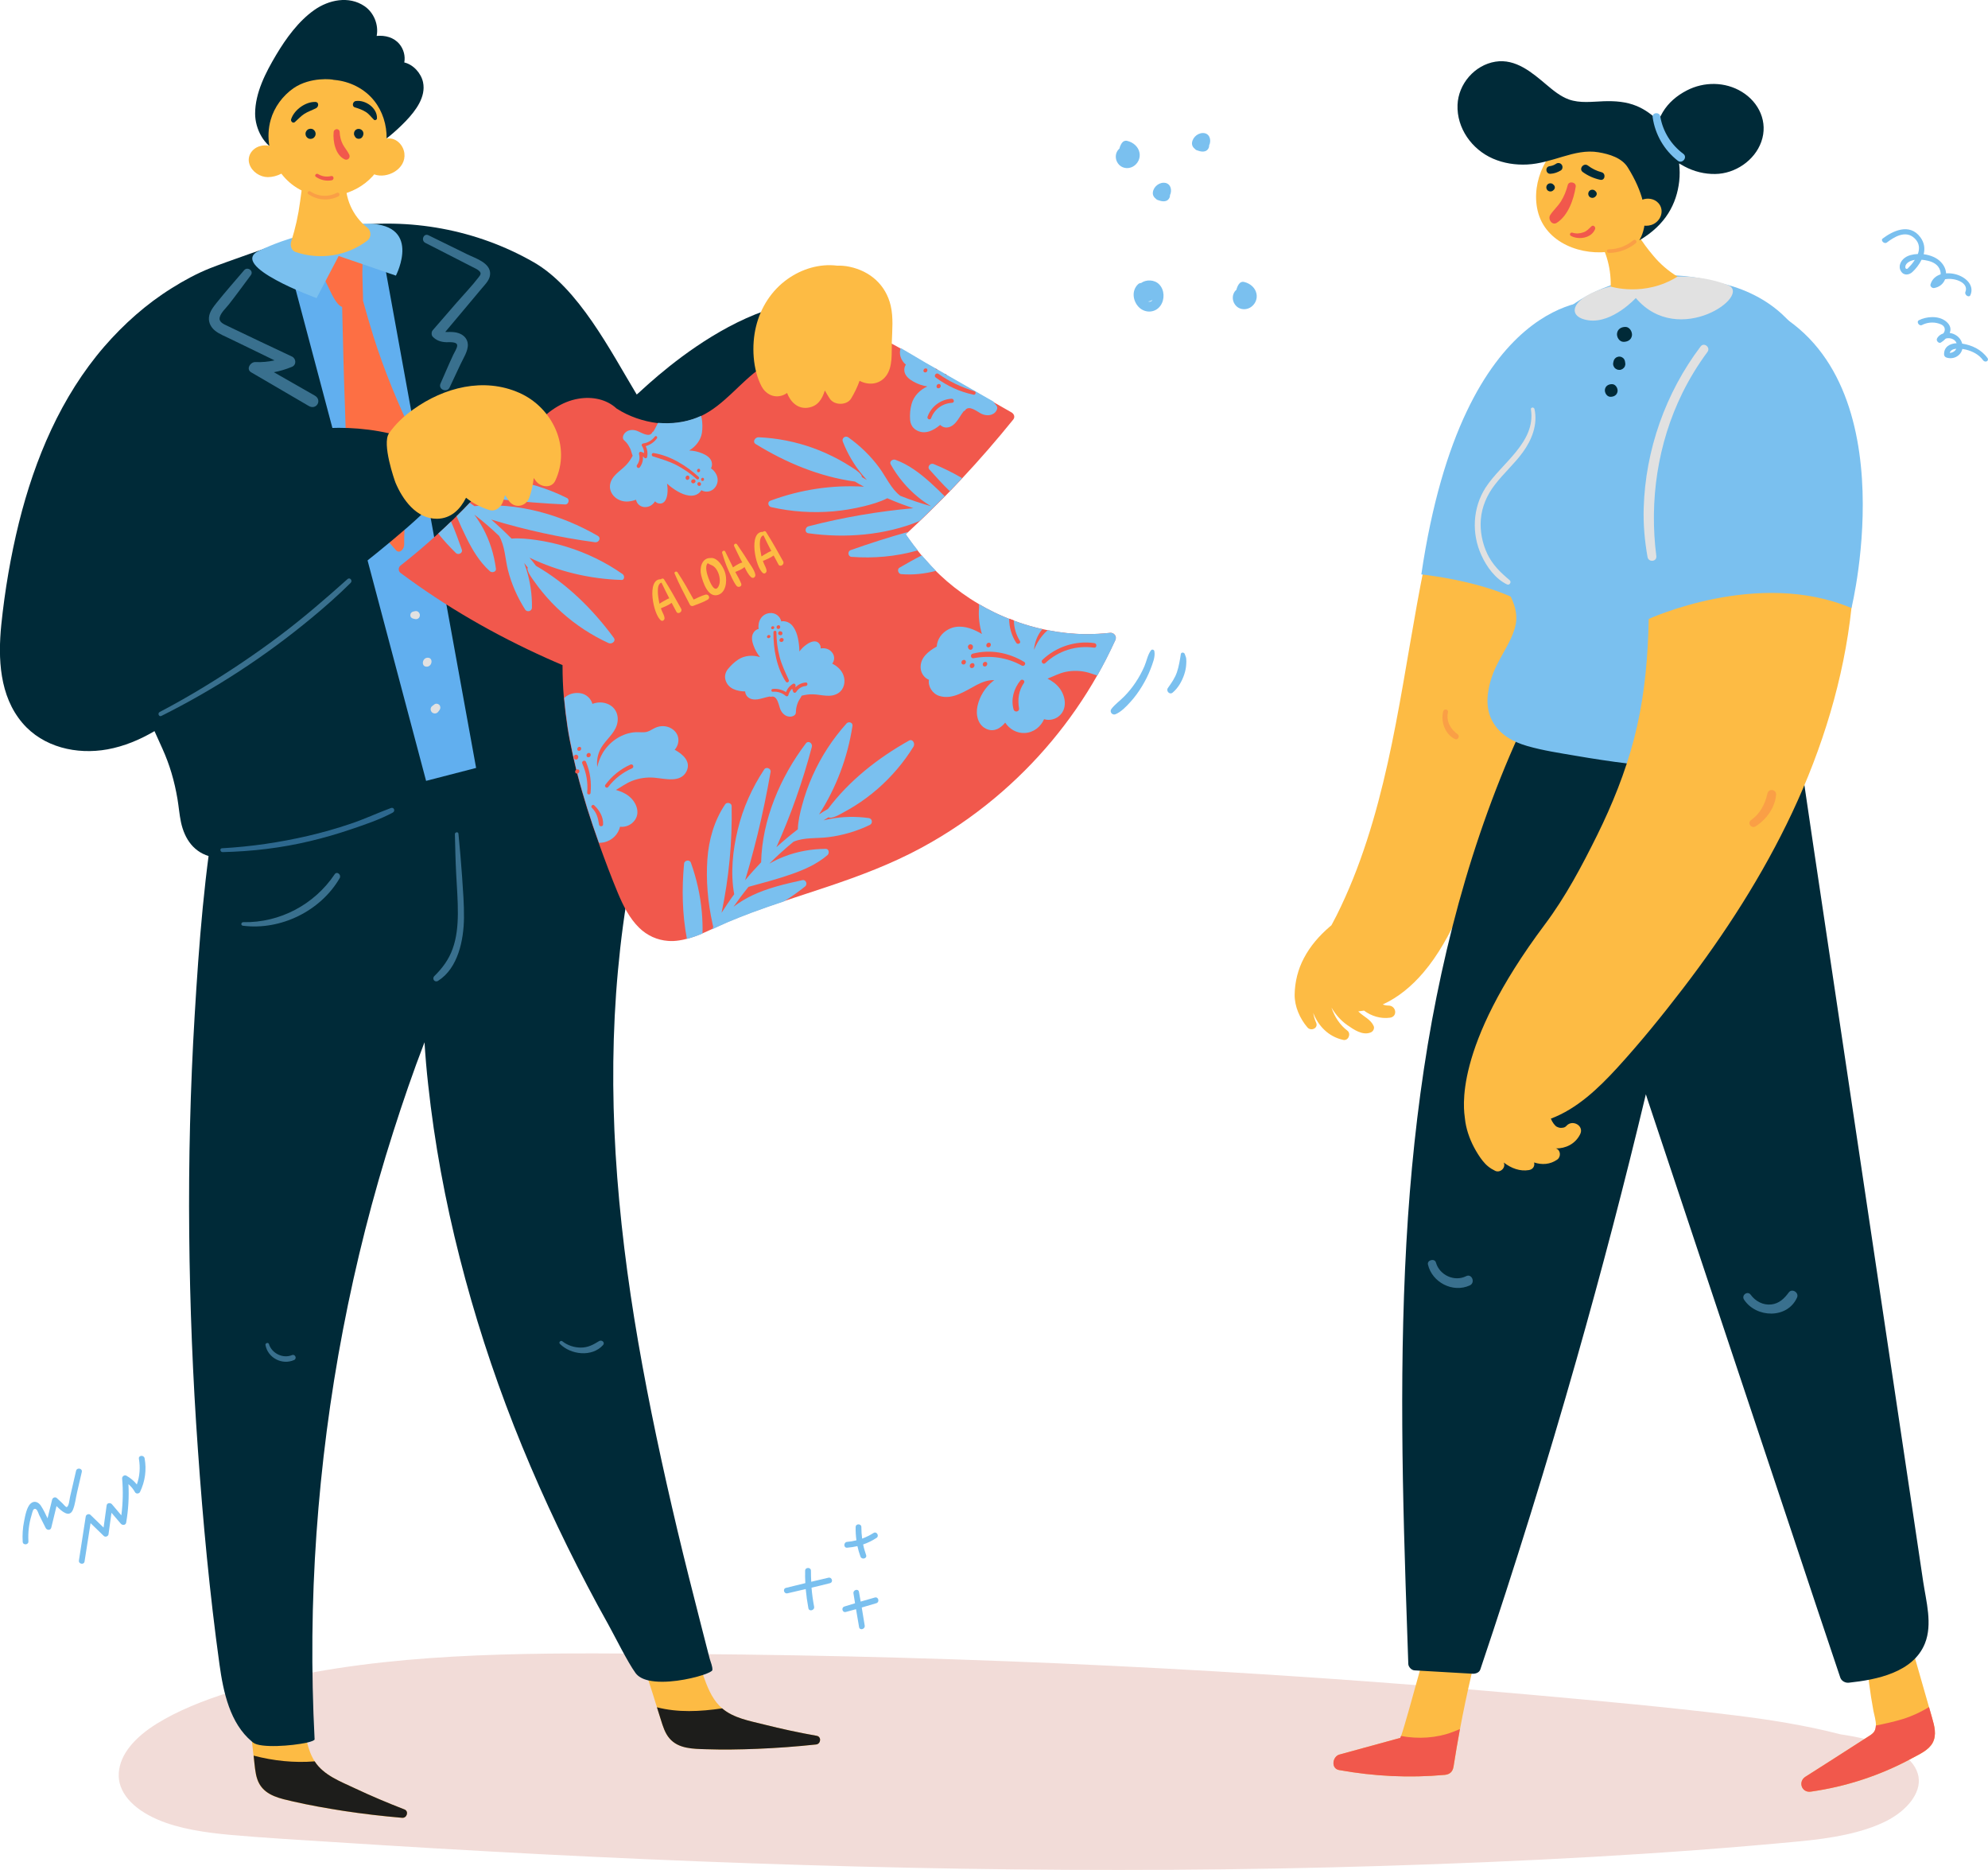 <?xml version="1.0" encoding="utf-8"?>
<!-- Generator: Adobe Illustrator 23.0.3, SVG Export Plug-In . SVG Version: 6.00 Build 0)  -->
<svg version="1.1" id="Layer_1" xmlns="http://www.w3.org/2000/svg" xmlns:xlink="http://www.w3.org/1999/xlink" x="0px" y="0px"
	 viewBox="0 0 2015.1 1894.9" style="enable-background:new 0 0 2015.1 1894.9;" xml:space="preserve">
<style type="text/css">
	.st0{fill:#F2DCD8;}
	.st1{fill:#FDBB44;}
	.st2{fill:#7AC0EF;}
	.st3{fill:#002A38;}
	.st4{fill:#E1E1E1;}
	.st5{opacity:0.47;fill:#7AC0EF;}
	.st6{opacity:0.28;fill:#F1584C;}
	.st7{fill:#F1584C;}
	.st8{fill:#61AFEF;}
	.st9{fill:#FD6F44;}
	.st10{fill:#1D1D1B;}
	.st11{opacity:0.47;fill:#61AFEF;}
</style>
<path class="st0" d="M1944.7,1800.8c-3.1-19.3-25.8-32-55.2-38.8c-7.8-1.8-15.8-3.3-24-4.5c-35.1-9.1-72.7-15.1-110.2-19.6
	c-67-8.2-134.9-14.3-202.5-20.4c-141.9-12.7-284.6-22.6-427.7-29.5c-141.8-6.9-283.9-10.8-426.1-11.9c-126.1-0.9-258.1-3.6-380,18.3
	c-57.2,10.3-118.4,26.5-160.2,52.4c-22,13.7-37.2,30.8-38.4,49.9c-1.3,18.9,13.6,36.1,39.4,47.2c21.5,9.3,48.6,13.3,74.6,15.6
	c33.9,3,68.1,4.9,102.1,7.1c70.6,4.6,141.2,8.7,211.9,12.4c142,7.3,284.4,12.4,426.9,14.7c141.7,2.2,283.5,1.6,425-2.8
	c141.7-4.4,284.2-11.6,424.4-25c31.4-3,62.8-8.2,87.5-20.6C1932.9,1834.7,1947.3,1817.2,1944.7,1800.8z"/>
<g>
	<path class="st1" d="M1505.3,1643.5c1.5-5.2-2.3-11.5-8.1-11.3c-9.1,0.3-18.2,0.6-27.4,0.8c-7.5,0.2-11.4-18.3-9-13.1
		c-7.4,18.3-33.8,120.1-40.6,139.3c-0.2,0.6-0.5,1.3-0.7,1.9c-20.6,5.6-41.2,11.3-61.7,16.9c-7.1,1.9-8.9,14.1-0.5,15.7
		c35.5,6.4,71.4,8.2,107.3,4.9c5.1-0.5,8-3.3,8.8-8.3c2-12.7,4.1-25.4,6.5-38.1C1486.7,1715.7,1495.2,1679.4,1505.3,1643.5z"/>
	<path class="st1" d="M1958.4,1740.7c-1-3.6-2.1-7.2-3.1-10.8c-4.5-15.6-9-31.2-13.4-46.8c-6.2-21.6-12.4-43.3-18.6-64.9
		c-1.6-5.6-6.8-7.8-12.1-5.7c-3.7,1.4-7.4,2.8-11,4.3c-2.1-2.2-6.7-0.5-7.3,2.9c0,0.1,0,0.2,0,0.2c-0.3,0.1-0.6,0.2-0.9,0.4
		c-5.9,2.7-5.1,10.7-1.1,14.1c-0.4,4.9-0.6,9.9-0.5,15c0.2,9.3,0.6,18.6,1.3,27.9c1.4,19,3.8,37.9,7.3,56.6
		c0.8,4.1,2.6,9.7,2.5,14.7c-0.1,2.3-0.5,4.4-1.7,6.2c-1.7,2.5-4.8,4.2-7.3,5.8c-4.3,2.7-8.5,5.5-12.8,8.2
		c-16.5,10.6-33,21.2-49.6,31.7c-7.7,4.9-3.9,16.4,5.4,15.1c36.1-5.1,71.3-16.7,103.3-34.2c7.2-3.9,16.1-7.8,20.2-15.2
		C1963.3,1758.1,1960.8,1749.1,1958.4,1740.7z"/>
	<path class="st1" d="M1644.1,304.3c-0.3-2.2-2-4.1-5-3.7c-1,0.1-2.1,0.3-3.1,0.5c-0.5,0-1,0.1-1.6,0.3
		c-22.5,3.9-44.7,12.3-63.5,25.1c-20.5,13.9-38.5,31.7-53.4,51.5c-33.8,45.1-51.6,99.7-64.6,153.9c-25.5,106-33.6,216.2-67.5,320.2
		c-8.4,25.9-18.4,51.2-30.6,75.6c-1.7,3.3-3.4,6.6-5.2,9.9c-0.7,0.6-1.4,1.2-2.1,1.8c-10.5,9.1-19.3,19.2-25.8,31.5
		c-6,11.3-9.2,24.1-9.4,36.9c-0.2,12,5.3,24.5,13,33.4c3.5,4.1,11.2,0.8,8.8-4.8c-1.5-3.3-2.4-6.7-3-10
		c5.2,13.3,15.4,24.1,30.4,27.4c5.2,1.2,8.3-6.3,4.2-9.4c-7.5-5.7-12.9-14-16-23.1c0,0,0.1,0,0.1,0c4,6.8,9.1,12.7,15.6,17.3
		c6.7,4.7,15.8,11.1,24.1,7.6c2.4-1,4-4,2.9-6.5c-3-6.7-10.1-9.4-15.2-14.4c-0.1-0.1-0.3-0.3-0.4-0.4c2-0.2,3.9-0.5,5.8-0.8
		c7.5,5.6,17,8.5,26.3,7.2c8.1-1.1,6.4-12.2-1.4-12.3c-2,0-4-0.4-5.9-1.1c16-7.3,29.8-19,41.2-32.4c15.1-17.7,26.3-38.6,36.2-59.6
		c12.3-26.2,23.4-53,33.9-80c21.5-55.1,39.7-111.6,54.6-168.8c14.9-57,26.4-114.9,34.5-173.3c3.9-28.4,6.6-56.8,9.3-85.3
		c2.4-24.6,5.4-49.9,15.1-72.8c4.5-10.7,10.4-20.4,18.1-29.1C1648.4,312.3,1647.2,307.5,1644.1,304.3z"/>
	<path class="st2" d="M1618.9,304.8c0,0-135.7-10.3-178.2,277.3c0,0,103,10.4,126,49.7C1589.7,671,1618.9,304.8,1618.9,304.8z"/>
	<path class="st3" d="M1949.4,1602.8c-3.4-22.6-6.7-45.2-10.1-67.8c-13.5-90.4-27-180.8-40.5-271.2c-13.5-90.4-27-180.8-40.5-271.2
		c-6.7-44.9-13.4-89.7-20.1-134.6c-3.4-22.6-6.7-45.2-10-67.8c-2.7-18.2-5.5-36.6-11.5-54.1c-5.8-17.1-15.2-32.9-28.8-44.8
		c-13.4-11.7-29.8-18.8-46.8-23.4c-39.4-10.5-80.1-3.9-120.2-7c-10.8-0.8-21.4-2.4-31.9-5.1c-7.4-1.9-10.6,6.4-7.6,11.7
		c-0.5,0.4-1,0.9-1.4,1.5c-16.5,27.8-32,56.3-45,85.9c-13,29.5-24.6,59.7-35,90.3c-20.9,61.6-36.7,124.9-48.5,188.9
		c-12,65.7-19.7,132.2-24.3,198.8c-4.8,70.8-6.2,141.8-5.8,212.7c0.4,71.4,2.7,142.8,5.2,214.2c0.3,8.8,0.6,17.6,0.9,26.4
		c0.1,3,3.2,6.3,6.2,6.5c19.6,1.1,39.2,2.2,58.8,3.4c3,0.2,6.9-1,8-4.3c35-104,67.6-208.9,97.6-314.5c25.3-89,48.7-178.5,70.2-268.4
		c0.6,1.9,1.2,3.7,1.8,5.6c7,21,14,42,21,63c14.1,42.3,28.2,84.7,42.3,127c28.1,84.4,56.2,168.7,84.4,253.1
		c15.8,47.5,31.6,95.1,47.6,142.5c1.2,3.4,5.1,5.5,8.6,5.1c28.1-3,65.4-10.3,77.2-39.9C1959,1645.8,1952.4,1622.8,1949.4,1602.8z"/>
	<path class="st2" d="M1806.6,318.6c-18.9-17.5-43.4-28.3-68.9-33c-39.1-11.8-83.8-7.2-120.2,9.7c-27.9,13-51.9,33.4-58.6,64.1
		c-6.2,28.3,4.5,59.7-7.8,86.7c-10,21.9-31.1,38.7-42.1,61.1c-5.7,11.6-8.3,25-6,37.8c2.3,13.1,8.4,24.7,15.1,36.1
		c6.3,10.7,12.5,19.9,16.6,31.7c1.4,4.1,2.5,9.6,2.3,14.6c-0.4,7.1-2.7,13.6-5.7,20c-6.2,13.3-15,25.5-19.5,39.6
		c-4.5,14-6.5,29.9,0.7,43.4c7.4,13.9,20.7,21.3,35.6,25.6c16,4.6,32.8,7.1,49.2,9.9c35.3,6.1,70.9,10.6,106.6,13.6
		c16.8,1.4,33.7,2.9,50.5,3c13,0.1,26.5-1.2,38.7-6c13.1-5.1,24.1-14.7,29.3-27.7c6.2-15.3,6.6-32.9,8.6-49.1
		c4.3-35.1,8.5-70.3,12.7-105.4c4.2-34.8,9.1-69.7,11.9-104.6C1860.2,429.6,1854,362.6,1806.6,318.6z"/>
	<path class="st1" d="M1855.3,401.4c-10.9-30.5-29.4-60.1-59.7-74c-9-5.6-19.6-7.7-30.2-7.1c-21.9-0.5-43.2,8.9-55,29.5
		c-2,3.6-3.5,7.2-4.6,10.9c-11,18.5-17.3,40.2-22.1,60.6c-17.1,72.3-10.2,147.2-12.9,220.6c-1.4,36.2-5.4,72.1-14.6,107.2
		c-8.8,33.7-21.9,66.1-37.3,97.3c-15.5,31.3-32,62.4-52.9,90.3c-94.5,126.1-82,188.6-81.1,196.8c1,10,4.5,20.2,9.2,29.1
		c2.5,4.7,5.3,9.3,8.6,13.5c3.7,4.7,7.5,7.8,12.9,10.4c5,2.4,11-3.1,8.7-8.3c0,0,0,0,0-0.1c7.5,5.8,16.5,9.2,25.6,7.6
		c4.3-0.8,6-4.4,5.1-7.7c7.9,2.6,16.3,2.2,23.6-3c3.7-2.7,3.5-9.4-1.2-11.1c-0.1,0-0.3-0.1-0.4-0.1c10,0.1,19.8-4.5,24.7-14.4
		c4.3-8.6-7.8-15.3-13.8-8.6c-1.5,1.7-2.9,2-5,2.1c-1.9,0.1-2.6-0.1-4.7-1c-2-0.9-4.8-4.7-6.2-8.3c26.6-10,48.2-30.7,67.2-51.4
		c23.4-25.6,45.4-52.7,66.5-80.2c42.7-55.7,81.1-115.1,111-178.7c30.7-65.4,52.3-135.3,60-207.2
		C1884.3,544.8,1879.6,469.5,1855.3,401.4z"/>
	<path class="st1" d="M1700.4,280.3c-9.3-5.6-17.7-12.9-24.6-21.2c-5.7-6.8-11-13.7-15.4-21.2c2.1-1.9,2.6-5.5,1.6-8
		c-1.3-3.3-4.4-4.6-7.7-4.6c-4.6-0.1-9.3,1.7-13.7,2.8l-13.6,3.4c-6.2,1.5-8.7,7.1-5.6,12.7c9.7,17.1,12.9,36.8,10.6,56.2
		c-0.9,7.6,6.8,11.1,12.8,7.8c16.4-9,34.8-13.6,53.4-14.2c3.1-0.1,5.8-3.1,6.3-6C1705.1,284.6,1703.2,282,1700.4,280.3z"/>
	<path class="st2" d="M1670.6,627.5c0,0,111.2-51.5,206.1-11.3c0,0,60.7-246.8-97.2-309.4S1670.6,627.5,1670.6,627.5z"/>
	<path class="st4" d="M1632.3,290.3c0,0,34.5,11.1,68.1-10c0,0,24.4-1.6,50.7,8.4c26.3,10-49.4,64.5-93,13.3
		c0,0-23.6,25.9-47.8,22.6C1586.1,321.2,1592.7,300.3,1632.3,290.3z"/>
	<path class="st1" d="M1672.3,145.2c-6.3-5.6-13.6-9.4-21.7-11.7c-2.8-0.8-5.5-1.3-8.1-1.5c-15.4-5-32.7-4.1-47.2,3.6
		c-26.8,14.4-43.7,47.7-36.7,77.9c7.7,33,45.3,46.6,76.1,41c31-5.7,56.2-31,57.3-63.3C1692.5,173.4,1685.6,156.9,1672.3,145.2z"/>
	<path class="st3" d="M1765.5,93c-16.9-10.3-38.3-10.4-55.8-1.3c-10,5.2-18.5,12.3-24.3,22c-1.7,2.9-3.2,5.8-4.4,8.9
		c-6.3-6.3-13.5-11.6-21.8-15.1c-10.8-4.5-22.1-5.3-33.7-4.9c-11.6,0.4-24,2.2-35.2-1.8c-8.6-3.1-15.8-9.1-22.7-14.9
		c-14.6-12.3-31.2-26.7-51.8-23.4c-21.1,3.4-37.6,22.6-38.4,43.8c-0.9,23.6,14.5,45.1,35.8,54.4c11,4.8,23,6.6,34.9,6
		c12.4-0.6,24.3-4.5,36.1-8c11.8-3.5,23.7-6.5,36.1-4.4c11.2,1.9,23.7,5.7,29.7,15.4c31.8,51.1,10,74.9,11.9,73.7
		c26.6-15.6,37.6-37,40.2-59.6c0.7-6.1,0.6-12.2-0.1-18.2c1.9,1.1,3.8,2.2,5.5,3.1c9.6,5.1,20.3,7.8,31.1,7.6
		c20-0.2,39.9-13.5,46.7-32.6C1792.4,123.8,1783.1,103.7,1765.5,93z"/>
	<path class="st1" d="M1681,205.8c-4.1-4.6-11.1-5.6-16.7-3.3c-6.1,2.6-9.4,8.6-11.9,14.4c-1.2,2.8,0.4,5.6,2.6,6.9
		c0.8,0.9,1.7,1.8,2.9,2.3c6.5,3.3,14.7,4.1,20.7-0.7C1684.7,220.6,1686.4,211.8,1681,205.8z"/>
	<path class="st3" d="M1647.8,331.3c-4.1-0.1-8,1.9-8.7,6.4c-0.6,3.7,2.2,8.6,6.4,8.7c4.1,0.1,8-1.9,8.7-6.4
		C1654.7,336.3,1651.9,331.4,1647.8,331.3z"/>
	<path class="st3" d="M1647.4,368c-0.1-0.5-0.2-0.9-0.2-1.4c-0.2-1.4-0.9-3-2.1-3.9c-0.4-0.3-0.9-0.5-1.3-0.8
		c-0.7-0.4-1.5-0.5-2.3-0.5c-0.5-0.1-1,0-1.5,0.2c-0.8,0.1-1.4,0.4-2.1,0.9c-0.4,0.3-0.7,0.7-1.1,1c-0.7,0.8-1.1,1.8-1.3,2.8
		l-0.3,1.4c-0.4,1.6,0.2,3.3,1.1,4.6c0.6,0.9,1.5,1.5,2.5,2c0.8,0.4,1.6,0.5,2.4,0.5c0.8,0.1,1.6,0,2.4-0.4c0.8-0.3,1.4-0.7,2-1.3
		c0.6-0.5,1.1-1.1,1.4-1.9C1647.4,370.3,1647.6,369.2,1647.4,368z"/>
	<path class="st3" d="M1634.2,389.3c-3.5-0.1-6.8,1.6-7.4,5.4c-0.5,3.1,1.9,7.3,5.4,7.4c3.5,0.1,6.8-1.6,7.4-5.4
		C1640.1,393.6,1637.7,389.4,1634.2,389.3z"/>
	<path class="st4" d="M1723.8,351.1c-35.5,46.9-56,105-57.7,163.8c-0.5,16.7,1,33.2,3.9,49.6c1,5.6,9.6,4.8,8.9-1
		c-7.2-56.2,1.3-114.2,26.4-165.2c7.2-14.6,15.7-28.5,25.4-41.6C1734.2,352.1,1727.3,346.5,1723.8,351.1z"/>
	<path class="st5" d="M1813.1,1309.8c-4.5,6.1-9.7,11.2-17.7,12.1c-8.2,0.9-16-3.2-20.8-9.8c-3.2-4.4-9.7,0.4-6.8,4.9
		c12.2,18.6,43.8,19.8,53.7-2C1823.9,1310,1816.5,1305.1,1813.1,1309.8z"/>
	<path class="st5" d="M1486.2,1293.2c-12,6-27.1-1-30.7-13.8c-1.2-4.5-9.1-2.6-8.1,2c4.2,18.1,25.2,29.1,42.4,21.2
		C1495.8,1299.9,1491.9,1290.3,1486.2,1293.2z"/>
	<path class="st6" d="M1791.5,804.2c-2.5,10.9-7.3,20.3-16.6,26.9c-4.1,2.9,0.4,9,4.6,6.3c10.9-6.9,19.6-18.8,20.8-31.9
		C1800.8,799.9,1792.7,798.6,1791.5,804.2z"/>
	<path class="st7" d="M1479.8,1752.2c-2.4,1-4.8,2-7.2,2.9c-16.2,6.2-34.9,7.4-52.5,4.1c-0.2,0.6-0.5,1.3-0.7,1.9
		c-20.6,5.6-41.2,11.3-61.7,16.9c-7.1,1.9-8.9,14.1-0.5,15.7c35.5,6.4,71.4,8.2,107.3,4.9c5.1-0.5,8-3.3,8.8-8.3
		C1475.3,1777.6,1477.5,1764.9,1479.8,1752.2z"/>
	<path class="st7" d="M1958.4,1740.7c-1-3.6-2.1-7.2-3.1-10.8c-6.1,3.7-12.5,6.9-19.1,9.5c-9.9,3.9-19.9,6-30.2,8.3
		c-1.5,0.3-3.1,0.7-4.6,0.9c-0.1,2.3-0.5,4.4-1.7,6.2c-1.7,2.5-4.8,4.2-7.3,5.8c-4.3,2.7-8.5,5.5-12.8,8.2
		c-16.5,10.6-33,21.2-49.6,31.7c-7.7,4.9-3.9,16.4,5.4,15.1c36.1-5.1,71.3-16.7,103.3-34.2c7.2-3.9,16.1-7.8,20.2-15.2
		C1963.3,1758.1,1960.8,1749.1,1958.4,1740.7z"/>
	<path class="st2" d="M1706.3,155.9c-12.4-9.2-20.8-22.6-23.4-37.9c-0.8-4.9-8.5-4.1-7.7,0.9c2.5,17.4,11.6,33.2,25.5,44
		C1705.2,166.4,1710.9,159.4,1706.3,155.9z"/>
	<path class="st7" d="M1597.2,189.2c0.7-4.6-7-6.2-8.1-1.6c-1.5,5.8-3.7,11.4-6.9,16.5c-3.2,5.1-7.7,8.9-10.9,13.9
		c-2.6,4.1,2,10.8,6.7,7.8C1589.5,218.5,1595.2,202,1597.2,189.2z"/>
	<path class="st3" d="M1623.3,174.5c-5-1.3-9.6-3.6-13.7-6.7c-4.3-3.3-9.6,3.3-5.3,6.5c5.4,3.9,11.3,6.5,17.8,7.9
		C1627,183.2,1628.1,175.7,1623.3,174.5z"/>
	<path class="st3" d="M1583,166.9c-1.4-1.9-4-2.2-5.8-0.9c-1.9,1.3-4,2.1-6.4,2.4c-5,0.6-4.1,8.1,0.9,7.7c3.8-0.2,7.2-1.5,10.4-3.4
		C1584,171.6,1584.3,168.6,1583,166.9z"/>
	<path class="st3" d="M1617.3,193.8c-0.2-0.2-0.4-0.4-0.6-0.6c-0.5-0.5-1.3-0.8-2-0.9c-0.7-0.1-1.5,0-2.2,0.2
		c-1.5,0.6-2.6,2.1-2.6,3.8c0,1.5,0.7,2.8,1.9,3.6c1.3,0.8,3.3,0.9,4.6-0.1c0.2-0.2,0.4-0.3,0.6-0.5
		C1618.9,197.8,1619,195.3,1617.3,193.8z"/>
	<path class="st3" d="M1574.8,187.3c-0.2-0.2-0.4-0.4-0.6-0.6c-0.5-0.5-1.3-0.8-2-0.9c-0.7-0.1-1.5,0-2.2,0.2
		c-1.5,0.6-2.6,2.1-2.6,3.8c0,1.5,0.7,2.8,1.9,3.6c1.3,0.8,3.3,0.9,4.6-0.1c0.2-0.2,0.4-0.3,0.6-0.5
		C1576.5,191.3,1576.5,188.8,1574.8,187.3z"/>
	<path class="st7" d="M1613.2,229.3c-2.6,2.4-4.6,4.9-8.1,6.1c-3.6,1.3-7.5,1.6-11.2,0.4c-2.2-0.7-3.6,2.2-1.5,3.3
		c7.8,4.2,20.8,2.3,24.4-6.9C1617.7,230.2,1615.1,227.5,1613.2,229.3z"/>
	<path class="st4" d="M1515.1,491.4c8.8-11.6,19.9-21.3,28.4-33c9.2-12.6,15.4-28.2,11.9-43.9c-0.5-2.2-4-1.9-3.6,0.4
		c5.2,33.4-30.2,54.7-46,79.3c-13.1,20.5-14.3,46.5-4.2,68.5c5.3,11.7,14.1,23.8,25.9,29.5c2.7,1.3,4.9-2.5,2.7-4.3
		c-9.3-7.8-17.4-15.6-22.7-26.8c-5-10.7-7.4-22.7-6.5-34.6C1502.1,513.3,1507.2,501.7,1515.1,491.4z"/>
	<path class="st6" d="M1655.7,243.4c-7.3,6-15.9,9.2-25.3,9.3c-2.3,0-1.9,3.6,0.4,3.6c10-0.1,19.4-3.5,27.2-9.8
		C1660,245,1657.7,241.8,1655.7,243.4z"/>
	<path class="st6" d="M1477.6,744.2c-7.4-5.5-11.9-13.1-9.9-22.5c0.6-3.1-4.1-3.8-4.8-0.8c-2.7,10.5,1.8,23,11.8,28
		C1477.5,750.4,1480.2,746.1,1477.6,744.2z"/>
</g>
<g>
	<path class="st3" d="M428.8,83.3c-2-9.2-9.9-17.9-19-20c1.2-6.4-0.6-13.4-4.9-18.6c-5.7-6.9-14.5-9.1-23.1-8.3
		c2.2-11.2-2.8-23.7-12.4-30.2c-15.8-10.7-36.2-6.4-50.9,4c-16,11.3-28.6,28.7-38.5,45.3c-10.6,17.8-21.4,38.5-21.4,59.7
		c0,15.2,8.9,33,23.8,38.3c0,1.3,0.6,2.7,2.2,3.8c12.8,9.1,30.8,10.5,46.1,9.1c15.9-1.5,31.1-7,44.8-15c13.4-7.8,25.2-17.7,36-28.9
		C421.1,112.4,432,98.3,428.8,83.3z"/>
	<path class="st1" d="M409.9,1833.6c-17-6.6-33.9-13.7-50.4-21.5c-14.4-6.8-31.4-13.1-40.4-27c0,0-0.1-0.1-0.1-0.2
		c-3.8-5.8-6-12.3-7.7-19c-1.5-6.4-2.4-12.9-3.4-19.2c-2-13.6-4-27.3-9.9-39.9c-1-2.1-3.1-3.3-5.4-3c-12.7,1.5-25.5,3-38.2,4.6
		c-1-0.8-2.7-0.9-3.2,0.4c-0.7,0.1-1.4,0.2-2.1,0.2c-6.3,0.8-4.9,10.5,1.5,9.8c0.1,0,0.3,0,0.4,0c0.3,14.2,2.4,28.5,4,42.5
		c0.1,1.2,0.3,2.5,0.4,3.7c0.5,4.7,1.1,9.5,1.6,14.2c0.3,2.8,0.6,5.6,0.9,8.5c0.8,6.9,1.5,14.1,5,20.2c6.9,12.1,21.5,14.8,33.9,17.7
		c17,3.9,34.2,6.9,51.4,9.6c19.7,3,39.5,5.3,59.4,7C412.5,1842.5,414.7,1835.4,409.9,1833.6z"/>
	<path class="st1" d="M827.8,1759c-18-3.2-35.8-7-53.6-11.5c-14.3-3.6-30.7-6.4-42.2-16.3c-0.9-0.8-1.8-1.6-2.6-2.4
		c-8.4-8.6-12.8-20.3-16.8-31.5c-0.5-1.4-1-2.7-1.4-4.1c-4.6-13-9.2-26.1-17.3-37.3c-1.3-1.9-3.6-2.6-5.8-1.9
		c-12.2,3.9-24.4,7.8-36.7,11.8c-1.2-0.6-2.8-0.3-3.1,1c-0.7,0.2-1.3,0.4-2,0.6c-6.1,1.9-2.8,11.3,3.3,9.3c0.1,0,0.3-0.1,0.4-0.1
		c1.9,8.8,4.6,17.6,7.3,26.3c1.6,4.9,3.2,9.8,4.7,14.6c1.3,4.2,2.6,8.4,3.9,12.6c1.3,4.3,2.6,8.5,4,12.7c2.1,6.6,4.1,13.5,8.8,18.9
		c9,10.5,23.9,10.5,36.6,10.9c17.4,0.6,34.9,0.3,52.3-0.4c19.9-0.8,39.8-2.3,59.6-4.4C832.1,1767.3,832.9,1759.9,827.8,1759z"/>
	<path class="st3" d="M719.4,1681c-1-3.9-2-7.8-3-11.6c-2.1-8.1-4.1-16.1-6.2-24.2c-8-31.4-16-62.7-23.5-94.3
		c-15-63.3-28.7-126.8-39.8-191c-10.9-63.1-19-126.8-22.9-190.8c-3.7-61.8-3.3-124,2.4-185.7c5.6-61.1,16.1-122.5,34.3-181
		c4.5-14.4,9.4-28.7,14.7-42.9c1.9-5.2-1.3-9.5-6-10.8c-57.4-15.3-116.9-20.5-176-18.1c-59,2.5-118,13-174.1,32.3
		c-31.7,10.9-62.4,24.4-92.3,40.1c-2.6,1.4-3.7,3.7-3.8,6.1c-0.9-0.8-2.6-0.5-2.9,1.1c-13.1,72.2-18.6,146-23,219.2
		c-4.4,73.4-6.2,147-5.5,220.5c0.7,73.1,3.6,146.2,8.8,219c5.1,72.8,11.9,145.7,21.9,217.9c3.9,28,10.6,59.5,32.8,78
		c0.4,0.4,0.9,0.7,1.3,1.1c7.3,5.8,39.6,3.4,54.6,0c4.7-1.1,7.7-2.3,7.7-3.3c-3.6-69.5-3-139.3,1.9-208.7
		c4.9-69.3,13.8-138.3,26.9-206.5c13-67.9,30-135,51-200.6c9.7-30.4,20.1-60.8,31.6-90.6c0.9,14.3,2.1,28.6,3.7,42.8
		c6.4,59.3,17.3,118,32,175.6c14.7,57.8,33.1,114.7,54.8,170c21.9,55.6,46.9,109.7,74.5,162.3c6.9,13.2,14,26.3,21.3,39.3
		c6.6,11.9,19.6,38.2,27.6,49.2c2.8,3.8,7.4,6.2,13.2,7.5c16.5,3.8,41.7-1.1,55.3-5.6c5.6-1.9,9.2-3.7,9.4-4.9
		C722.4,1688.9,720.3,1684.2,719.4,1681z"/>
	<path class="st3" d="M930.3,406.5c-0.4-3.7-53.8-93.1-57.3-94.4c-103.1-38.9-225,86.8-227.6,87.7c-26.8-44.6-59.1-108-104.3-134
		c-58-33.3-126.3-45.7-192.5-36c-19.2,2.8-38.1,7.5-56.4,13.8c-12.5,4.3-65.5,22.7-79,28.1c-13.6,5.4-26.7,12.5-39.1,20.3
		c-25.7,16-48.5,36.3-68.4,59.2C61.8,402,35.3,465,19.2,529.6c-8.4,34-14.3,68.8-17.9,103.6c-3.4,34-1.9,72,21.4,99.4
		c21,24.7,55.1,32.4,86.1,26.8c17.1-3.1,33-9.8,47.8-18.5c2.7,5.9,5.3,11.8,8,17.7c3.6,8,6.7,16.2,9.2,24.6
		c2.6,8.7,4.6,17.6,6.1,26.5c1.3,7.7,1.9,15.6,3.5,23.3c3.7,17.4,13.4,31.5,31.6,35.4c17.4,3.7,36.3-2.3,53.3-5.8
		c81.7-16.9,162.9-36,243.8-56c45.5-11.2,91-22.8,136.5-34.3c5.4-1.4,9-5.5,8.4-11.3c-5.2-50.8-10.6-101.8-10.7-153
		c-0.1-25.4,1.2-50.9,4.2-76.1c3-24.8,8.6-49.1,12.7-73.7c2.3-13.5,213.7,59.1,214,45.3C877.5,496.6,931,413.6,930.3,406.5z"/>
	<polygon class="st8" points="294.1,272.4 431.9,791.3 482.6,778.2 387.3,254 	"/>
	<path class="st9" d="M419.7,443.1c-15.9-33.1-30.1-67-41.3-102.6c-3.7-11.9-7.2-23.9-10.5-36c0-0.4,0.1-0.9,0.1-1.3
		c-0.2-8.5-0.5-17-0.7-25.5c-0.2-5.9,1.4-16.3-2.6-20.8c-4.2-4.8-12.9-2.4-17.9-0.9c-4.8,1.4-17.5,6.4-19,7.3
		c-8.3,5.2-1.2,15.4,2,21.5c3.9,7.4,7.4,17,12.7,23.1c1.3,1.5,2.7,2.5,4.3,3.2c0.8,34.2,1.6,68.4,2.9,102.6
		c0.7,18.4,0.6,37.2,3.2,55.5c2.4,16.9,8,32.3,16.2,46.5c9,15.7,20.6,28.7,32.2,41.8c3.7,4.2,8.5-1.2,8.4-5.7
		c-0.4-19.1,2.4-38.4,7.6-56.6c2.6-9,7-17.8,8-27.3C426.3,458.9,423.4,450.7,419.7,443.1z"/>
	<path class="st2" d="M319.1,235.7c0,0-24.1,3.1-56.4,18.3s58.2,48.1,58.2,48.1l22.4-42.7l58,19.9c0,0,28.6-55-33.6-52.6
		C305.6,229,319.1,235.7,319.1,235.7z"/>
	<path class="st1" d="M372.3,230.7c-14.8-11.6-23.2-30.3-21.7-49.2c0.9-10.8,0.9-22.1-9.5-28.4c-10.3-6.2-21.8-2.8-32,1.6
		c-7,3-5.6,11.6-0.6,14.7c-0.9,11.7-2.8,23.2-4.3,34.8c-1.8,13.8-4.8,27.3-9,40.5c-1.3,4,0,9.2,4.5,10.7
		c24.6,8.4,52.1,4.1,72.8-11.7C376.6,240.4,376.4,233.9,372.3,230.7z"/>
	<path class="st1" d="M409.9,155.4c-1-8.1-7.8-15.6-16.4-15.1c-0.5,0-1.1,0.1-1.6,0.2c0.2-13.9-4.1-27.8-12.7-38.5
		c-9.7-12.2-24.7-19.6-40.2-21c-0.3,0-0.6,0-0.9-0.1c-0.6-0.5-23.3-3.4-40.6,8.5c-10.9,7.6-19.5,19.2-23.1,32
		c-2.5,8.7-2.8,17.7-1.4,26.4c-3.2-0.7-6.5-0.7-9.9,0.4c-7.8,2.4-13,10.2-10.2,18.3c2.6,7.6,10.6,12.9,18.5,13
		c4.8,0,9.5-1.3,13.8-3.5c4.9,6.4,11.1,11.9,18.4,15.9c24.1,13.3,56,6.7,74.2-13.4c0.5-0.6,1-1.2,1.5-1.8
		C392.5,181.6,411.8,171.3,409.9,155.4z"/>
	<path class="st5" d="M473.4,257.6c-13-6.4-26.1-12.8-39.1-19.2c-4.9-2.4-7.9,5.3-3.2,7.7l32.1,16.4c5.3,2.7,10.7,5.5,16,8.2
		c2.1,1.1,4.4,2,6.2,3.6c2.7,2.3,1.9,4-0.1,6.5c-7,9.1-15.1,17.5-22.6,26.1c-8,9.3-16.1,18.5-24.1,27.8c-1.4,1.6-1.5,4.9,0,6.5
		c3.9,4,8.4,5.4,13.9,5.6c2.9,0.1,11.4-0.9,10.9,3.7c-0.3,2.8-2.7,6.3-3.9,8.9c-1.4,3.1-2.8,6.1-4.2,9.2c-3,6.7-5.9,13.4-8.8,20.1
		c-2.6,6,6.6,9.7,9.3,3.8c3.7-7.7,7.3-15.4,10.9-23.2c2.8-6.1,8-13.7,7.5-20.6c-0.4-5.6-4.5-9.6-9.7-11.2c-2.8-0.9-5.6-1.1-8.6-1.1
		c-1.3,0-3,0.1-4.6,0c7.7-9.1,15.4-18.3,23.1-27.5l13.9-16.6c3.6-4.3,8.3-8.7,8.5-14.6C497.3,266.2,481.4,261.6,473.4,257.6z"/>
	<path class="st5" d="M319.1,400.9c-13.8-7.9-27.7-15.8-41.5-23.7c6.3-1.2,12.4-3,18.4-5.5c4.7-2,4.2-8.4-0.1-10.4
		c-21.8-10.3-43.6-20.5-65.3-31c-3.5-1.7-9.1-3.8-7.9-8.7c1.2-4.9,6.5-9.5,9.5-13.4c7.5-9.6,14.7-19.5,22-29.3
		c3.3-4.3-3.2-9.1-6.7-5.1c-9.4,11-18.9,21.8-27.9,33c-3.5,4.4-7.3,9.2-7.8,14.9c-0.5,5.4,2.2,10.2,6.3,13.5
		c4.4,3.5,10.1,5.6,15.1,8.1c6.5,3.1,13,6.3,19.4,9.4c8.6,4.2,17.1,8.3,25.7,12.5c-6.4,1.4-12.9,2-19.4,1.7
		c-5.1-0.2-9.8,7.2-4.3,10.4c19.4,11.3,38.8,22.6,58.2,34C320.7,416.1,326.9,405.4,319.1,400.9z"/>
	<path class="st10" d="M409.9,1833.6c-17-6.6-33.9-13.7-50.4-21.5c-14.4-6.8-31.4-13.1-40.4-27c0,0-0.1-0.1-0.1-0.2
		c-20.6,1.7-41.8-0.5-61.9-5.8c0.3,2.8,0.6,5.6,0.9,8.5c0.8,6.9,1.5,14.1,5,20.2c6.9,12.1,21.5,14.8,33.9,17.7
		c17,3.9,34.2,6.9,51.4,9.6c19.7,3,39.5,5.3,59.4,7C412.5,1842.5,414.7,1835.4,409.9,1833.6z"/>
	<path class="st10" d="M827.8,1759c-18-3.2-35.8-7-53.6-11.5c-14.3-3.6-30.7-6.4-42.2-16.3c-22.5,3.3-44.9,4.4-66.1-1.1
		c1.3,4.3,2.6,8.5,4,12.7c2.1,6.6,4.1,13.5,8.8,18.9c9,10.5,23.9,10.5,36.6,10.9c17.4,0.6,34.9,0.3,52.3-0.4
		c19.9-0.8,39.8-2.3,59.6-4.4C832.1,1767.3,832.9,1759.9,827.8,1759z"/>
	<g>
		<path class="st7" d="M1125.1,641.3c-8.1,0.9-16.3,1.3-24.4,1.3c-13-0.1-26-1.5-38.7-4c-1.8-0.4-3.6-0.7-5.4-1.1
			c-4.2-0.9-8.4-2-12.6-3.2c-1.8-0.5-3.5-1-5.3-1.6c-3.7-1.2-7.4-2.4-11.1-3.8c-1.6-0.6-3.2-1.2-4.8-1.8c-3.7-1.5-7.3-3-11-4.7
			c-1.3-0.6-2.5-1.2-3.8-1.8c-5.4-2.6-10.6-5.4-15.7-8.4c-3-1.8-6-3.6-8.9-5.5c-11-7.2-21.4-15.3-30.9-24.3c-1.4-1.3-2.7-2.6-4-3.9
			c-1-1-2.1-2.1-3.1-3.2c-0.6-0.7-1.3-1.4-1.9-2c-2.7-2.9-5.4-5.9-8-8.9c-0.4-0.5-0.9-1-1.3-1.5c-1.4-1.6-2.7-3.2-4-4.9
			c-2.9-3.6-5.7-7.3-8.4-11.1c-0.7-1-1.5-2.1-2.2-3.1c-0.5-0.8-1-1.5-1.6-2.3c0.5-0.4,0.9-0.9,1.4-1.3c0.3-0.3,0.7-0.6,1-0.9
			c3.9-3.6,7.8-7.3,11.7-11c2-1.9,4-3.8,5.9-5.7c1.2-1.1,2.4-2.3,3.6-3.5c4.7-4.6,9.4-9.3,14-13.9c0.5-0.5,1.1-1.1,1.6-1.6
			c0.1-0.1,0.3-0.3,0.4-0.4c1.7-1.7,3.4-3.4,5-5.1c1.5-1.6,3-3.1,4.5-4.7c2.5-2.6,5-5.2,7.4-7.8c0.2-0.2,0.4-0.5,0.6-0.7
			c18.1-19.3,35.4-39.3,52-59.8c2.1-2.7,0.6-5.9-2-7.3c-6.1-3.5-12.3-7-18.4-10.5c-15.7-9-31.3-17.9-47-26.9h0
			c-0.7-0.4-1.5-0.9-2.2-1.3c-2.4-1.4-4.9-2.8-7.3-4.2h0c-0.8-0.5-1.6-0.9-2.4-1.4c-1.7-1-3.4-2-5.1-2.9c-0.1-0.1-0.3-0.2-0.4-0.2
			c-1.6-0.9-3.1-1.8-4.7-2.7c-8.1-4.7-16.4-9.8-24.8-14.6c-18.3-10.4-37.7-18.8-59.1-15.5c-15.1,2.3-29.5,8.5-43.4,14.4
			c-13.5,5.7-26.7,12.2-38.8,20.6c-21.5,14.9-37.2,37.8-61.1,49.1c-1.5,0.7-2.9,1.3-4.4,1.9c-12.4,4.8-25.9,6.4-39.2,5.2
			C652,427,637.4,422,625,414c-10.2-9.5-24.7-12.3-38.5-10c-17.5,2.9-31.7,13.6-43.5,26.2c-9.5,10.2-17.9,21.4-26.5,32.5
			c-4,5.2-8,10.3-12.2,15.3c-0.5,0.6-1,1.2-1.5,1.8c-1.3,1.6-2.6,3.1-4,4.7h0c-5.3,6.2-10.7,12.2-16.3,18.2
			c-2.2,2.3-4.3,4.6-6.5,6.9c-4.4,4.6-8.8,9.2-13.4,13.6c-0.7,0.7-1.5,1.5-2.2,2.2c-1.1,1.1-2.2,2.1-3.3,3.2
			c-4.3,4.1-8.6,8.2-13,12.2c-12.3,11.3-25.1,22.1-38.2,32.4c-2.3,1.8-2.3,5.5,0,7.3c45.9,34.3,95.6,62.8,147.8,86.3
			c5.5,2.5,11,4.8,16.5,7.2c0,11.1,0.4,22.3,1.4,33.4c0.9,10,2.1,19.9,3.6,29.8c0.7,4.4,1.4,8.8,2.3,13.1c1.9,10,4.1,19.9,6.5,29.7
			c0.3,1.3,0.6,2.6,1,3.9c6.1,23.8,13.6,47.2,21.9,70.3c0,0,0,0,0,0c0.2,0.5,0.4,1,0.5,1.5c6,16.6,12.2,33.2,19,49.5
			c5.3,12.6,11.6,25.3,21.5,35c8.2,8,18.4,12.5,29.3,13.3c3.7,0.3,7.5,0.1,11.3-0.5c2.6-0.4,5.1-0.9,7.6-1.6
			c5.4-1.4,10.6-3.3,15.8-5.5c3.2-1.3,6.3-2.8,9.4-4.2c5.6-2.6,11.1-5.2,16.7-7.6c7.8-3.3,15.8-6.4,23.7-9.4
			c10.8-4,21.7-7.8,32.6-11.4c15.1-5.1,30.2-9.9,45.3-15c32.2-10.8,64-22.8,94-39c26.7-14.4,51.9-31.5,75.2-51
			c41.6-34.8,76.9-77,103.6-124.2c2.9-5.2,5.8-10.4,8.5-15.7c3.4-6.6,6.6-13.3,9.7-20C1132.4,644.7,1128.9,640.8,1125.1,641.3z"/>
		<path class="st2" d="M631,581.7c-17.3-12.1-36.5-21.4-56.7-27.6c-10.1-3.1-20.4-5.4-30.8-6.9c-7.8-1.1-16.8-2.1-25-1.4
			c-6.6-6.7-13.5-13.2-20.6-19.3c34.4,10.5,69.6,18.2,105.3,23c3.7,0.5,6.5-4.3,2.7-6.5c-36.9-21.4-82.1-34.4-125-30.1
			c-1.6-1.2-3.1-2.3-4.7-3.4c-4.4,4.6-8.8,9.2-13.4,13.6c3,7.2,6.2,14.3,9.7,21.3c6.2,12.7,13.5,25,24.1,34.5c2,1.8,6.5,0.8,6.1-2.5
			c-1.9-14.4-6.2-28.3-13.1-41.1c-2.6-4.8-5.6-9.4-8.8-13.8c8.7,6.7,17.1,13.9,25.1,21.6c5.9,10,6.2,23.4,8.9,34.3
			c3.6,14.3,9.6,27.9,17.5,40.3c1.9,3,6.8,1.8,6.9-1.9c0.2-13.2-1.7-26.4-5.7-39c-0.7-2.1-1.4-4.2-2.2-6.3c1.2,1.6,2.5,3.2,3.7,4.7
			c-0.4,0.6-0.5,1.5-0.2,2.3c1.2,4.4,4.3,8.2,6.9,11.9c2.5,3.6,5.2,7.1,8,10.5c6.1,7.5,12.8,14.5,20,20.9c14.1,12.6,30,23,47.2,30.9
			c3.1,1.4,7.8-1.8,5.3-5.3c-21.3-29-47.6-55-78.9-73c-2.1-2.9-4.3-5.6-6.6-8.3c29,14,60.9,21.6,93.2,22.6
			C632.9,588.1,633.6,583.5,631,581.7z M572.8,511.2c3.5,0.2,5-5.1,1.8-6.6c-20.1-10-41.8-16.6-64.1-19.1c-3.8-0.4-7.7-0.8-11.6-1h0
			c-5.3,6.2-10.7,12.2-16.3,18.2c8.5,1.2,17.1,2.4,25.7,3.4C529.7,508.5,551.2,510.2,572.8,511.2z M534.5,469.6
			c-5.8-2.9-11.7-5.2-17.9-7c-4,5.2-8,10.3-12.2,15.3c-0.5,0.6-1,1.2-1.5,1.8c10.3-0.8,20.5-2,30.8-3.4
			C536.7,475.8,537.1,470.9,534.5,469.6z M457.2,528.5c-4.3,4.1-8.6,8.2-13,12.2c5.5,6.9,11.5,13.4,17.9,19.7c2.5,2.4,7.3,0,6-3.5
			C464.7,547.4,461.3,537.8,457.2,528.5z"/>
		<path class="st2" d="M1007.8,408.3c-0.3-0.4-0.6-0.9-0.9-1.4c-15.7-9-31.3-17.9-47-26.9h0c-0.7-0.4-1.5-0.9-2.2-1.3
			c-2.4-1.4-4.9-2.8-7.3-4.2h0c-0.8-0.5-1.6-0.9-2.4-1.4c-1.7-1-3.4-2-5.1-2.9c-0.1-0.1-0.3-0.2-0.4-0.2c-1.6-0.9-3.1-1.8-4.7-2.7
			c-8.1-4.7-16.4-9.8-24.8-14.6c-2.2,5.9,0.2,12.7,5.2,16.8c-1.4,2-1.9,4.6-1.4,7.2c1,4.8,5.4,8,9.4,10.2c4.4,2.4,9,4,13.8,4.7
			c-7.5,3.4-13.8,9.7-16,17.8c-1.4,5-1.9,10.6-1.5,15.8c0.3,4.2,2.1,8,5.7,10.3c8.6,5.6,17.8,1,24.8-4.9c1.4,1.4,3.3,2.4,5.4,2.6
			c4.3,0.4,8-2.2,10.6-5.3c2.4-2.7,4.9-7.4,7.9-11.3c0.4,0,0.9-0.2,1.2-0.6c4-6.3,12.7,1.5,16.9,3.4c4,1.8,8.8,2.1,12.5-0.5
			c1.7-1.2,2.9-2.9,3.3-4.9C1011.2,411.6,1009.2,410.2,1007.8,408.3z"/>
		<path class="st2" d="M1125.1,641.3c-8.1,0.9-16.3,1.3-24.4,1.3c-13-0.1-26-1.5-38.7-4c-1.9,1.7-3.8,3.5-5.4,5.5
			c-3.7,4.4-6.4,9.3-8.5,14.5c0.6-7.6,3.5-15.1,8.4-21c0,0,0.1-0.1,0.1-0.1c-4.2-0.9-8.4-2-12.6-3.2c-1.8-0.5-3.5-1-5.3-1.6
			c-3.7-1.2-7.4-2.4-11.1-3.8c-1.6-0.6-3.2-1.2-4.8-1.8c-3.7-1.5-7.3-3-11-4.7c-1.3-0.6-2.5-1.2-3.8-1.8c-5.4-2.6-10.6-5.4-15.7-8.4
			c0,1.1,0,2.2,0.1,3.4c-0.8,9,0.3,18.2,2.9,26.9c-1.8-1.1-3.7-2.2-5.7-3.1c-8.7-4.3-19.1-6.4-28.1-1.7c-6.9,3.6-11.5,9.9-12,17.5
			c-8.4,4.7-17,11.3-16.3,21.9c0.4,5.4,3.8,9.9,8.4,11.8c-1.2,6.6,3.6,14.3,10.7,16.4c13.5,4.1,26.4-5.3,37.7-11.2
			c5.8-3,11.5-5.1,17.9-4.9c-0.5,0.4-1.1,0.8-1.6,1.2c-7.7,6.2-13.4,15.4-15.5,25.1c-2,9,0.4,20,10.1,23.6c7.4,2.7,13.5-1.4,18-6.8
			c4.3,6.6,11.7,10.9,19.8,10.5c8.9-0.4,16.2-6.2,19.6-14c5.7,1.8,12.4,0.1,16.7-4.6c7-7.6,4.7-19.4-1.1-26.9
			c-3.3-4.3-7.5-7.2-12.1-9.6c6-2.3,11.7-5.4,18.1-6.8c7.7-1.6,15.9-1.4,23.6,0.8c2.7,0.8,5.7,1.9,8.8,2.9
			c2.9-5.2,5.8-10.4,8.5-15.7c3.4-6.6,6.6-13.3,9.7-20C1132.4,644.7,1128.9,640.8,1125.1,641.3z"/>
		<path class="st2" d="M683.9,759.8c5.6-6.5,5.3-16.3-3.2-21.5c-5.1-3.1-11.3-3.2-16.7-0.7c-3.6,1.7-6.4,4.1-10.7,4.4
			c-3.9,0.3-7.6-0.4-11.5,0.2c-13.1,1.7-24.4,10.1-30.8,20.7c-2.7,4.6-4.5,9.4-5.6,14.4c-0.8-6.9,0.6-14.1,4.3-20.1
			c4.8-7.9,12.9-13.7,15.6-22.7c2.6-8.6-0.6-17.9-10-21.4c-5.1-1.9-10.2-1.5-14.8,0.2c-1.5-5.4-6.3-10.1-12.7-10.9
			c-6.7-0.8-12,1.3-15.9,4.9c0.9,10,2.1,19.9,3.6,29.8c0.7,4.4,1.4,8.8,2.3,13.1c1.9,10,4.1,19.9,6.5,29.7c0.3,1.3,0.6,2.6,1,3.9
			c6.1,23.8,13.6,47.2,21.9,70.3c0,0,0,0,0,0c1.7,0,3.3-0.2,5-0.5c8.5-1.9,14.5-8.3,16.3-15.8c5.8,0.7,11.9-2,15.2-7
			c5.4-7.9,1-18.1-6-23.8c-3.9-3.2-8.5-5.1-13.4-6.5c5.4-3,10.3-6.8,16.2-9.1c7.1-2.8,15.1-4,22.8-3.3c10.7,0.9,26.6,5.6,32.6-6.5
			C700.6,771.9,692.5,764.4,683.9,759.8z"/>
		<path class="st2" d="M921.4,750.5c-31.4,17.6-60.5,40.4-82.2,69.3c-3.1,1.7-6.1,3.6-9,5.5c17.5-27.1,29-57.8,33.9-89.7
			c0.5-3.5-3.9-4.8-6-2.5c-14.1,15.7-25.8,33.6-34.4,52.9c-4.3,9.6-7.9,19.6-10.6,29.8c-2.1,7.6-4.2,16.4-4.4,24.6
			c-7.5,5.7-14.7,11.8-21.7,18.1c14.7-32.8,26.7-66.8,35.9-101.6c1-3.6-3.5-7-6.1-3.5c-25.8,34-44.3,77.2-45.3,120.4
			c-5.6,5.9-11,11.9-16.2,18.2c1.6-5.3,3.1-10.6,4.6-15.9c2.8-10.1,5.5-20.3,8-30.5c5.1-21,9.5-42.1,13.2-63.4
			c0.6-3.4-4.4-5.5-6.4-2.6c-12.4,18.7-21.7,39.4-26.9,61.2c-5.1,21-7.5,44-3.6,65.4c-4.5,6.1-8.7,12.4-12.8,18.8
			c7.5-35.6,10.9-71.9,10.2-108.3c-0.1-3.1-4.9-4.1-6.5-1.7c-11.2,16.6-16.7,36-18.1,55.8c-1.5,21.5,0.5,44,5.2,65.1
			c0,0.2,0.1,0.4,0.1,0.6c0.2,0.7,0.3,1.5,0.5,2.2c0.1,0.2,0.1,0.5,0.2,0.7c-0.4,0.7-0.7,1.3-1.1,2c-0.1,0.2-0.2,0.3-0.3,0.5
			c5.6-2.6,11.1-5.2,16.7-7.6c7.8-3.3,15.8-6.4,23.7-9.4c10.8-4,21.7-7.8,32.6-11.4c7.4-4.6,14.6-9.7,21.5-15.2
			c2.7-2.1,0.9-7.2-2.8-6.4c-17.2,3.8-34.7,7.8-50.7,15.4c-6.7,3.2-13.2,7.1-19.1,11.6c4.8-6.9,9.9-13.7,15.2-20.2
			c14.4-3.9,28.8-7.7,42.9-12.6c13.3-4.6,26.4-10.3,37.2-19.6c2-1.8,1.6-6.3-1.8-6.3c-14.5,0.1-28.8,2.6-42.4,7.9
			c-5.1,2-10,4.4-14.8,7.1c7.8-7.8,16-15.2,24.5-22.2c10.6-4.6,24-3.2,35.1-4.6c14.6-1.8,28.9-6,42.2-12.4c3.3-1.5,2.7-6.5-1-7
			c-13.1-1.8-26.4-1.6-39.4,0.9c-2.2,0.4-4.3,0.9-6.5,1.4c1.7-1,3.4-2.1,5.2-3.1c0.6,0.4,1.4,0.6,2.3,0.5c4.5-0.6,8.7-3.2,12.7-5.4
			c3.9-2.1,7.7-4.3,11.4-6.6c8.2-5.1,15.9-10.9,23.2-17.2c14.2-12.4,26.6-26.9,36.5-43C927.8,753.5,925.1,748.4,921.4,750.5z
			 M700.3,874.2c-1.2-3.4-6.6-2.5-6.9,1c-2.4,25.4-1.9,51.3,2.9,76.3c5.4-1.4,10.6-3.3,15.8-5.5c0.2-7.2-0.1-14.4-0.7-21.6
			C709.9,907.2,706.1,890.4,700.3,874.2z"/>
		<path class="st2" d="M945.6,575.2c-0.6-0.7-1.3-1.4-1.9-2c-2.7-2.9-5.4-5.9-8-8.9c-0.4-0.5-0.9-1-1.3-1.5
			c-7.7,3.9-15.2,8.1-22.7,12.5c-2.7,1.6-1.2,6.2,1.7,6.5c12,1,23.9-0.3,35.3-3.3C947.7,577.3,946.6,576.2,945.6,575.2z
			 M921.9,546.6c-0.7-1-1.5-2.1-2.2-3.1c-0.5-0.8-1-1.5-1.6-2.3c0.5-0.4,0.9-0.9,1.4-1.3c0.3-0.3,0.7-0.6,1-0.9
			c-19.7,5.5-39.1,11.7-58.3,18.5c-3.3,1.2-2.7,6.6,0.9,6.8c22.4,1.7,45-0.3,66.6-6.4c0.2-0.1,0.4-0.1,0.6-0.2
			C927.4,554.1,924.6,550.4,921.9,546.6z M942.8,488.8c-10.5-9.4-21.9-18.1-35.3-22.9c-2.6-0.9-6.3,1.7-4.7,4.6
			c7.1,12.7,16.4,23.9,27.6,33.1c4.2,3.5,8.7,6.6,13.4,9.4c-10.6-3-21.1-6.5-31.3-10.6c-9.2-7-14.5-19.3-21.2-28.4
			c-8.7-11.9-19.4-22.2-31.4-30.8c-3-2.1-7,0.8-5.6,4.3c4.8,12.3,11.5,23.8,20,33.9c1.4,1.7,2.9,3.3,4.4,5c-1.7-1-3.5-2-5.2-3
			c0.1-0.7-0.1-1.5-0.7-2.3c-2.8-3.7-7.1-6-10.9-8.5c-3.7-2.4-7.5-4.6-11.3-6.7c-8.5-4.6-17.3-8.6-26.4-11.9
			c-17.8-6.4-36.5-10.1-55.3-10.9c-3.4-0.1-6.6,4.6-2.9,6.9c30.7,18.9,64.8,33.1,100.6,38c3,1.9,6.1,3.6,9.2,5.2
			c-32.2-2-64.6,2.9-94.9,14.2c-3.4,1.3-2.3,5.8,0.8,6.5c20.6,4.7,41.9,6.1,62.9,4.3c10.5-0.9,20.9-2.7,31.2-5.2
			c7.6-1.9,16.3-4.3,23.6-8.1c8.6,3.8,17.4,7.1,26.4,10.1c-35.8,3.2-71.3,9.3-106.2,18.3c-3.6,0.9-4.4,6.5-0.1,7.1
			c37,5.2,77.5,2.1,112.6-12.4c2-1.9,4-3.8,5.9-5.7c1.2-1.1,2.4-2.3,3.6-3.5c4.7-4.6,9.4-9.3,14-13.9c0.5-0.5,1.1-1.1,1.6-1.6
			c0.1-0.1,0.3-0.3,0.4-0.4C952.8,498.1,947.9,493.4,942.8,488.8z M946.3,470.2c-3.2-1.3-6.7,2.7-4.3,5.5c6.7,7.5,13.4,15,20.7,22
			c1.5-1.6,3-3.1,4.5-4.7c2.5-2.6,5-5.2,7.4-7.8c0.2-0.2,0.4-0.5,0.6-0.7C966.1,479.1,956.3,474.3,946.3,470.2z"/>
		<g>
			<path class="st2" d="M854.9,684.2c-2-5.4-6.3-9.1-11.3-11.7c2.3-3,2.7-7.3,0.2-10.8c-2.9-4.2-7.5-5.3-12-4.6
				c0.2-1.7-0.2-3.5-1.6-5.1c-3.5-4-9.1-1.4-12.6,1.1c-2.9,2-5.3,4.4-7.3,7.1c0-1.4-0.1-2.8-0.2-4.2c-0.6-7.6-2.2-17.2-7.8-22.9
				c-2.8-2.8-6.8-4.1-10.4-3.4c-1.1-5.1-5.9-9.1-11.9-8.4c-8.1,0.9-12.2,8.7-11,16c-2.2,0.5-4.2,2-5.4,4.1
				c-2.3,3.9-1.3,8.8,0.2,12.8c1.6,4.4,3.8,8.3,6.6,11.7c-7.3-2.3-15.5-1.8-22,2.4c-4,2.6-7.8,6.2-10.7,9.9
				c-2.4,3.1-3.4,6.8-2.4,10.6c2.5,9.2,11.6,11.7,20,11.9c0.1,1.8,0.8,3.6,2.1,5.1c2.7,2.9,6.8,3.4,10.5,2.9
				c3.3-0.4,7.9-2.1,12.4-2.9c0.3,0.3,0.7,0.4,1.2,0.3c6.6-1.9,7.8,8.8,9.5,12.8c1.6,3.7,4.7,6.9,8.9,7.3c1.9,0.2,3.8-0.2,5.3-1.3
				c2-1.5,1.4-3.6,1.7-5.8c0.3-2.5,1-5.1,2-7.5c1-2.4,2.7-4.3,3.7-6.6c3.6-0.9,7.3-1.5,11.3-1.4c8.6,0.2,17.9,3.9,25.8-1.2
				C855.8,698.4,857.3,690.6,854.9,684.2z"/>
			<path class="st7" d="M799.5,689c-3.5-7.7-7.1-15.1-9.3-23.4c-2.1-8.2-3.2-16.5-3.2-25c0-1.9-3-1.8-3,0.1
				c-0.2,16.7,3.2,35.8,12.5,50C797.8,692.6,800.3,690.9,799.5,689z"/>
			<path class="st7" d="M780,643.6c-2-0.8-3.7,2.2-1.6,3C780.4,647.3,782.1,644.4,780,643.6z"/>
			<path class="st7" d="M784,634.7c-1.9-0.8-3.4,2-1.5,2.8C784.3,638.2,785.9,635.5,784,634.7z"/>
			<path class="st7" d="M790.6,634.5c0-0.1-0.1-0.1-0.1-0.2c-0.3-0.6-1.1-0.9-1.8-0.7l-0.2,0.1c-1.7,0.5-1.8,3-0.1,3.6
				C789.9,637.8,791.5,636,790.6,634.5z"/>
			<path class="st7" d="M792.1,640l-0.4-0.1c-0.5-0.2-1-0.3-1.5-0.2c-0.5,0.1-1,0.5-1.2,1c-0.4,0.9-0.3,2.3,0.8,2.7l0.4,0.1
				c0.5,0.2,1,0.3,1.5,0.2c0.5-0.1,1-0.5,1.2-1C793.3,641.9,793.1,640.4,792.1,640z"/>
			<path class="st7" d="M793.2,646.7c-2.5-1-4.5,2.7-2,3.7C793.7,651.4,795.7,647.7,793.2,646.7z"/>
			<path class="st7" d="M816.7,691.6c-4.2,0.4-7.7,2.1-10.4,5c0-0.6,0-1.1,0.1-1.7c0.2-1.4-1.2-2.7-2.6-1.9c-3.4,2-5.8,4.9-7.1,8.4
				c-4-2.6-8.5-3.7-13.5-3.2c-1.8,0.2-1.7,2.9,0.1,2.8c4.9-0.4,9.4,1,13.1,4.2c1,0.8,2.4,0.5,2.7-0.8c0.7-2.6,2-4.8,3.9-6.5
				c0.2,1.1,0.6,2.2,1.1,3.3c0.6,1.3,2.4,1,3-0.1c2.2-3.4,5.5-5.5,9.5-5.9C819.1,695,819,691.4,816.7,691.6z"/>
		</g>
		<g>
			<path class="st2" d="M720.7,474.6c1.1-2,1.3-4.4,0.6-6.8c-1.4-4.3-5.7-6.8-9.6-8.4c-4.3-1.8-8.7-2.7-13.1-2.9
				c6.5-3.9,11.7-10.3,12.9-17.9c0.7-4.7,0.6-9.9-0.2-14.6c-0.2-0.9-0.4-1.8-0.7-2.6c-1.5,0.7-2.9,1.3-4.4,1.9
				c-12.4,4.8-25.9,6.4-39.2,5.2c-1.4,2.6-2.9,5.9-4.7,8.8c-0.4,0-0.8,0.3-1,0.7c-3,6.2-11.8-0.1-15.9-1.5
				c-3.8-1.3-8.3-1.1-11.4,1.7c-1.4,1.3-2.4,2.9-2.6,4.8c-0.2,2.5,1.7,3.5,3.2,5.1c1.7,1.9,3.1,4.2,4.2,6.5c1.1,2.3,1.4,4.9,2.5,7.2
				c-1.7,3.3-3.8,6.4-6.5,9.3c-5.8,6.3-14.9,10.7-16.4,20c-1.1,7.1,3.7,13.4,10.1,15.9c5.4,2.1,11,1.3,16.2-0.6
				c0.7,3.7,3.6,6.8,7.9,7.4c5.1,0.6,8.9-2,11.4-5.8c1.1,1.3,2.7,2.2,4.9,2.3c5.4,0.1,7.1-5.8,7.6-10.1c0.4-3.5,0.2-6.9-0.4-10.1
				c1,0.9,2.1,1.8,3.2,2.7c6,4.7,14.3,9.9,22.2,9.5c4-0.2,7.6-2.3,9.4-5.5c4.6,2.6,10.7,1.7,14.2-3.2
				C729.9,486.9,726.8,478.7,720.7,474.6z"/>
			<path class="st7" d="M661.9,462.5c8.1,2.6,16,4.8,23.6,8.7c7.5,3.9,14.4,8.7,20.7,14.3c1.4,1.3,3.4-1,1.9-2.3
				c-12.3-11.3-28.8-21.5-45.6-24.1C660.4,458.9,659.9,461.9,661.9,462.5z"/>
			<path class="st7" d="M708.7,478.4c1.9-1,0.8-4.2-1.1-3.2C705.6,476.2,706.7,479.4,708.7,478.4z"/>
			<path class="st7" d="M712.7,487.3c1.8-0.9,0.8-3.9-1.1-3C709.8,485.2,710.8,488.2,712.7,487.3z"/>
			<path class="st7" d="M708.4,492.4c0.1,0,0.2,0,0.2,0c0.7,0.1,1.4-0.2,1.7-0.9l0.1-0.2c0.8-1.6-1-3.3-2.6-2.5
				C706.3,489.6,706.7,492,708.4,492.4z"/>
			<path class="st7" d="M703.3,489.7l0.4-0.2c0.5-0.2,0.9-0.5,1.1-1c0.2-0.4,0.3-1.1,0.1-1.5c-0.4-0.9-1.5-1.7-2.6-1.2l-0.4,0.2
				c-0.5,0.2-0.9,0.5-1.1,1c-0.2,0.4-0.3,1.1-0.1,1.5C701.1,489.4,702.3,490.2,703.3,489.7z"/>
			<path class="st7" d="M697.6,486.1c2.4-1.2,1-5.2-1.4-4C693.8,483.3,695.1,487.3,697.6,486.1z"/>
			<path class="st7" d="M648.5,473.6c2.5-3.4,3.5-7.1,3.2-11.1c0.4,0.3,0.9,0.7,1.2,1.2c0.9,1.1,2.8,0.9,3.1-0.7
				c0.7-3.9,0.2-7.5-1.5-10.9c4.6-1.3,8.5-3.9,11.4-7.9c1-1.4-1-3.2-2.1-1.8c-3,3.9-7,6.3-11.9,7c-1.2,0.2-1.9,1.5-1.2,2.5
				c1.5,2.3,2.2,4.7,2.2,7.3c-0.9-0.6-2-1-3.2-1.3c-1.4-0.4-2.3,1.1-2,2.3c1.1,3.9,0.4,7.8-2,11
				C644.4,473.1,647.1,475.4,648.5,473.6z"/>
		</g>
		<path class="st7" d="M1038.2,670.8c-15.8-9.5-34.3-13-52.2-8.4c-2.9,0.7-2.1,5.2,0.9,4.6c16.7-3.1,34-0.9,48.8,7.5
			C1038.1,675.8,1040.6,672.3,1038.2,670.8z"/>
		<path class="st7" d="M977,668.7c-3,0.2-3.4,4.8-0.3,4.7C979.6,673.3,980,668.6,977,668.7z"/>
		<path class="st7" d="M983.5,652.9c-1.4,0.1-2.7,1.5-2.3,3c0.1,0.2,0.1,0.5,0.2,0.7c0.3,1.1,1.3,1.9,2.5,1.9c1.2-0.1,2-1,2.2-2.2
			c0-0.3,0.1-0.5,0.1-0.8C986.4,654,984.9,652.8,983.5,652.9z"/>
		<path class="st7" d="M985.6,672c-3.2,0.2-3.6,5.2-0.4,5C988.4,676.8,988.8,671.8,985.6,672z"/>
		<path class="st7" d="M998.6,670.7c-3,0.2-3.4,4.8-0.3,4.7C1001.3,675.2,1001.6,670.5,998.6,670.7z"/>
		<path class="st7" d="M1002.2,651.3c-3,0.2-3.4,4.8-0.3,4.7C1004.9,655.8,1005.3,651.1,1002.2,651.3z"/>
		<path class="st7" d="M1109.2,651.7c-19.2-2.7-38.6,3.7-52.6,17c-2,1.9,0.8,5.3,2.9,3.3c13.3-12.6,31.3-18.2,49.4-15.7
			C1111.9,656.8,1112.2,652.1,1109.2,651.7z"/>
		<path class="st7" d="M1030.1,651.4c-4.8-7.3-7.2-15.9-7.2-24.5c1.6,0.6,3.2,1.2,4.8,1.8c0.1,7.2,2.1,14.4,6.1,20.8
			C1035.2,651.9,1031.5,653.6,1030.1,651.4z"/>
		<path class="st7" d="M1034.3,689.6c-6.7,8.2-9.8,19-6.9,29.3c1,3.4,6.1,2.5,5.5-1.1c-1.5-9.2-0.4-17.9,5-25.7
			C1039.5,689.8,1036,687.5,1034.3,689.6z"/>
		<path class="st7" d="M594,772.1c-1-2.5-4.9-0.8-3.8,1.6c4.2,9.4,5.9,19.3,5,29.5c-0.2,2.2,3.1,2.6,3.4,0.4
			C599.7,792.8,598.2,782.1,594,772.1z"/>
		<path class="st7" d="M585.1,783.9c-0.1,0-0.1,0-0.2,0c-2.3,0-2.4-2.9-0.8-3.9c0.4-0.3,0.8-0.4,1.3-0.4
			C588.2,779.6,587.7,783.7,585.1,783.9z"/>
		<path class="st7" d="M583.9,764.8c-1.6,0-2.8,1.7-2.1,3.2c0.1,0.2,0.2,0.4,0.2,0.5c0.7,1.7,3.1,1.6,3.8,0c0.1-0.2,0.2-0.4,0.2-0.5
			C586.7,766.4,585.5,764.8,583.9,764.8z"/>
		<path class="st7" d="M587.4,756.8c-2.6,0-3.2,4.1-0.5,4.1C589.5,760.9,590,756.8,587.4,756.8z"/>
		<path class="st7" d="M596.9,763c-2.8,0-3.4,4.4-0.5,4.4C599.2,767.4,599.7,763,596.9,763z"/>
		<path class="st7" d="M602.2,816c-1.4-1.3-3.7,1-2.4,2.4c5,5,6.4,10.4,7.4,17.2c0.3,2.3,4,2.3,4.1-0.1
			C611.8,828.1,607.5,820.8,602.2,816z"/>
		<path class="st7" d="M639.1,774.8c-10.2,4.5-18.9,11.6-25.5,20.5c-1.4,1.9,1.5,4.1,2.9,2.2c6.4-8.4,14.6-14.7,24.2-18.9
			C643.2,777.5,641.6,773.7,639.1,774.8z"/>
		<path class="st7" d="M987.8,396.5c-12.9-3.9-25.5-9.8-36.5-17.6c-2.4-1.7-5.2,1.9-2.8,3.7c11.7,8.6,24.2,14.4,38.4,17.4
			C988.9,400.4,989.8,397.1,987.8,396.5z"/>
		<path class="st7" d="M938.3,373.3c-2.6,0-3.2,4.1-0.5,4.1C940.4,377.4,941,373.3,938.3,373.3z"/>
		<path class="st7" d="M959.9,380c-0.1,0-0.3,0-0.4,0c-1,0-1.6-0.6-1.8-1.3C958.4,379.2,959.2,379.6,959.9,380z"/>
		<path class="st7" d="M951.7,389.1c-2.8,0-3.4,4.4-0.5,4.4C954,393.5,954.5,389.1,951.7,389.1z"/>
		<path class="st7" d="M950.4,374.6c-0.2,0-0.3,0-0.5,0c-0.6,0-1.3-0.4-1.6-0.9c-0.1-0.1-0.2-0.3-0.3-0.4
			C948.8,373.7,949.6,374.1,950.4,374.6z"/>
		<path class="st7" d="M964.5,404.1c-11,0.6-20.6,7.8-24.3,18.2c-0.8,2.4,2.7,3.8,3.6,1.5c3.3-9.1,11.6-15.1,21.3-15.6
			C967.8,408.1,967.2,403.9,964.5,404.1z"/>
		<g>
			<path class="st1" d="M690.4,616.8c-5.6-10-11.1-20-17.3-29.7c-0.7-1.2-2.4-1-3.2-0.1c-15-0.5-7.6,36.4,0.2,41.8
				c1.6,1.1,3.5-0.6,3.5-2.2c-0.1-2.9-1.8-5.2-2.8-7.8c-0.3-0.8-0.6-1.6-0.9-2.4c3.7-1.5,7.7-3.1,10.9-5.5c1.6,3,3.2,6,4.8,9
				C687.2,623.1,692.2,620,690.4,616.8z M672.3,609.4c-1.3,0.7-2.6,1.5-3.8,2.4c-0.2-0.6-0.3-1.2-0.4-1.8c-0.8-4-3.5-18,2.4-19.6
				c2.5,5.4,5.2,10.6,7.9,15.9C676.2,607,674.2,608.4,672.3,609.4z"/>
			<path class="st1" d="M793.8,568.8c-5.6-10-11.1-20-17.3-29.7c-0.7-1.2-2.4-1-3.2-0.1c-15-0.5-7.6,36.4,0.2,41.8
				c1.6,1.1,3.5-0.6,3.5-2.2c-0.1-2.9-1.8-5.2-2.8-7.8c-0.3-0.8-0.6-1.6-0.9-2.4c3.7-1.5,7.7-3.1,10.9-5.5c1.6,3,3.2,6,4.8,9
				C790.6,575.2,795.6,572.1,793.8,568.8z M775.7,561.5c-1.3,0.7-2.6,1.5-3.8,2.4c-0.2-0.6-0.3-1.2-0.4-1.8c-0.8-4-3.5-18,2.4-19.6
				c2.5,5.4,5.2,10.6,7.9,15.9C779.6,559.1,777.6,560.4,775.7,561.5z"/>
			<path class="st1" d="M715.1,602.6c-4.1,1.1-8.1,3.2-12,5c-5.2-9.4-10.4-18.7-16.4-27.7c-1-1.4-3.6-0.4-2.9,1.3
				c4.6,10.9,10.1,21.2,15.5,31.6c0.5,1.1,2.2,1.7,3.3,1.2c4.9-2,10.2-3.6,14.7-6.3C720.4,606.1,718.3,601.8,715.1,602.6z"/>
			<path class="st1" d="M735.4,581.9c-1.3-6.1-7.8-17.6-15.4-16.4c-8.6-0.1-11.1,10-9.3,17.2c1.7,7,6.6,22.8,16.6,20.3
				C736,600.8,737,589,735.4,581.9z M728.1,594.6c-4,6.9-8.8-5.6-9.9-8.6c-1.4-3.7-4.1-12-0.8-15.3c1.9,1.5,4.2,1.8,6.1,3.3
				c1.7,1.4,3.1,3.3,4,5.3C729.6,583.6,730.7,590.1,728.1,594.6z"/>
			<path class="st1" d="M765.6,582.2c-1-5.2-5.7-10.7-8.4-15.2c-3.1-5.2-6.7-10.2-10.1-15.3c-1.3-1.8-3.8-0.1-2.9,1.8
				c2.7,5.5,5.2,11.1,8.2,16.5c0,0,0,0,0,0.1c-0.3,0-0.5,0.1-0.8,0.1c-3.2,1.1-5.9,2.9-8.6,4.8c-2.6-5.4-5.3-10.7-7.9-16.1
				c-0.8-1.8-3.6-0.4-3.1,1.4c1.8,6,3.7,11.8,6.3,17.5c2.4,5.2,4.7,11.2,8.2,15.8c1.7,2.3,6,0.8,4.8-2.2c-1.6-4.1-3.9-7.9-6-11.8
				c3-1.2,6-2.3,8.6-4.3c0.3-0.2,0.5-0.5,0.7-0.8c1.9,3.8,3.9,7.9,6.8,10.4C763.5,586.7,766.1,584.7,765.6,582.2z"/>
		</g>
	</g>
	<path class="st1" d="M902.9,310c-4.9-21.3-20.9-35.3-41.9-39.7c-4.2-0.9-8.4-1.2-12.5-1.1c-17.7-2.2-35.7,3.3-50.1,13.5
		c-16.3,11.5-27.5,29-32.1,48.3c-4.6,18.9-3.5,43.4,5.8,60.8c3.8,7.1,11.5,11.4,19.6,9.3c2.3-0.6,4.4-1.6,6.1-2.9
		c3.3,8.8,10.5,16.3,20.8,15c10.5-1.3,14.8-9,17.5-17.5c1.6,2.8,3.2,5.6,5,8.3c4.5,6.9,17.2,7,21.6-0.1c3.5-5.8,6.4-11.8,8.6-18
		c8.8,4.6,19.7,4.1,26.6-4.6c7.3-9.3,5.7-23.6,6.1-34.7C904.4,334.4,905.6,321.8,902.9,310z"/>
	<path class="st3" d="M440.3,475.1c-4.6-16.8-27.6-31.8-46-36c-55.8-12.6-109.9-1.5-132.7,10.8c-20.8,11.2-45.2,22.5-58.6,41.6
		c-14,19.9-13,46.7-14.1,69.6c-0.7,13.4-0.9,26.9,0.3,40.4c0.9,10.1,2.9,20.7,10,29c15.1,17.7,42.5,13.1,62,6.3
		c23.2-8.1,44.7-19.5,64.4-33.1c23.5-16.4,90.3-69.1,109.1-89.8c17.3-19.1-12.6-5.5,2.1-26.4c2.7,0.2,5.5-1.2,5.2-4.4
		c-0.1-0.8-0.2-1.7-0.4-2.5c0.6-0.9,1.3-1.9,1.9-2.8C444.6,476,441.9,474,440.3,475.1z"/>
	<path class="st1" d="M526.4,398.1c-36.1-16-76.4-5.5-107.5,16.8c-9.5,6.8-17.9,14.6-24.6,24.2c-7.4,10.6,5.7,47.7,6.5,49.8
		c7.2,17.3,21.3,37,42.2,36.8c14.3-0.2,23.5-9.6,29.4-21.3c6.9,5.5,14.8,9.7,23.5,12.4c6.4,2,11.9-2.8,13.9-8.4
		c0.8-2.2,1.5-4.4,2.1-6.6c1.2,1.8,2.4,3.6,3.7,5.4c5.8,8.7,17.7,6.3,21-3.1c2.2-6.4,3.7-13,4.4-19.7l2.1,2.9
		c4.6,6.4,15.9,8.2,19.8-0.3C578.9,452.8,560.1,413,526.4,398.1z"/>
	<path class="st7" d="M354,156.7c-1.7-3.6-4.5-6.7-6.4-10.2c-2.1-4-3.1-8.2-3.3-12.7c-0.2-4-5.7-3.8-6.1,0
		c-0.9,9.3,1.7,23.3,11.2,27.7C352.5,162.9,355.5,159.8,354,156.7z"/>
	<path class="st3" d="M319.8,103.3c-9.9-0.4-21.6,7.9-24.7,17.5c-0.7,2.1,1.8,4.6,3.8,2.9c3.2-2.8,6.1-6.1,9.7-8.4
		c3.8-2.4,8.1-3.7,12-5.8C323.2,108,323.3,103.4,319.8,103.3z"/>
	<path class="st3" d="M360.5,102.4c-3,0.5-4.1,5.4-0.8,6.4c3.7,1.1,7.7,2.5,11,4.6c3.3,2,5.6,5.3,8.3,7.9c1,1,3.1,0.1,3.1-1.3
		C382.6,109.4,370.3,100.9,360.5,102.4z"/>
	<path class="st3" d="M318.8,132.4c-0.8-1-2.1-1.9-3.4-1.9c-0.7-0.1-1.4,0-2,0.2c-0.7,0.1-1.3,0.4-1.8,0.9c-1,0.8-1.8,2.2-1.9,3.4
		c-0.1,1.3,0.2,2.8,1.1,3.8c0.8,1,2.1,1.9,3.4,1.9c0.7,0.1,1.4,0,2-0.2c0.7-0.1,1.3-0.4,1.8-0.9c1-0.8,1.8-2.2,1.9-3.4
		C320,134.9,319.7,133.5,318.8,132.4z"/>
	<path class="st3" d="M368,133.5c-0.8-1.8-2.6-2.9-4.5-2.9c-1.7,0-3.3,0.9-4.1,2.4c-0.4,0.8-0.6,1.6-0.6,2.5c0,1.1,0.4,2,1,2.9
		c0.1,0.2,0.3,0.4,0.4,0.6c1.5,2.2,5.4,2.2,6.9,0c0.1-0.2,0.3-0.4,0.4-0.6C368.4,136.9,368.7,135.1,368,133.5z"/>
	<path class="st5" d="M352.3,586.8c-22.6,20.2-45.5,40-69.8,58.2c-24,18-49,34.8-74.6,50.4c-15,9.2-30.4,17.9-46,26.1
		c-2.5,1.3-0.8,5.3,1.7,4c54.6-27.3,105.6-60.6,152.5-99.5c13.5-11.2,26.7-22.8,39.2-35.2C357.8,588.6,354.8,584.6,352.3,586.8z"/>
	<path class="st5" d="M468.4,888.5c-1-14.6-2.3-29.1-3.7-43.6c-0.2-2.4-3.7-1.7-3.6,0.5c0.3,13.4,0.6,26.7,1.3,40.1
		c0.7,13.5,1.8,27,1.7,40.5c-0.1,12-1.2,24.2-5.3,35.5c-3.9,10.9-10.3,19.5-18.5,27.6c-2.8,2.8,0.4,7,3.8,4.8
		c20.3-12.8,25.9-41.4,26.2-63.5C470.5,916.5,469.3,902.5,468.4,888.5z"/>
	<path class="st5" d="M339.2,886c-20.6,30.7-55.5,49.2-92.6,48.5c-2.3,0-2.8,3.3-0.4,3.6c38.2,4.9,78.7-14.8,98.1-48.2
		C346.3,886.4,341.5,882.5,339.2,886z"/>
	<path class="st5" d="M296,1373.2c-9.2,3.9-20.6-1.8-23.4-11.2c-0.6-2-3.9-1-3.5,1c2.4,13.1,16.9,20.6,29,15.2
		C301.3,1376.8,299.2,1371.9,296,1373.2z"/>
	<path class="st5" d="M607.3,1359c-6,3.7-11.2,6.6-18.5,6.6c-6.8,0-13.5-2.2-18.8-6.4c-1.6-1.3-4,1.1-2.5,2.6
		c10.9,11.1,32.6,13.8,43.8,1.2C613.6,1360.4,609.9,1357.4,607.3,1359z"/>
	<path class="st11" d="M396.3,818.8c-13.8,5.1-27,11.3-41,16c-14.2,4.8-28.7,8.9-43.3,12.3c-28.6,6.6-57.7,10.9-87,12.5
		c-2.5,0.1-1.9,3.9,0.6,3.9c30-0.7,59.8-4.2,88.9-11.2c13.9-3.3,27.7-7.3,41.2-11.9c14.2-4.8,29.2-9.8,42.5-17
		C401,821.8,399.3,817.7,396.3,818.8z"/>
	<path class="st6" d="M341.5,195.4c-8.7,4.5-18.8,4-26.9-1.4c-1.8-1.2-3.9,1.5-2.1,2.7c9.1,6.3,20.6,7.2,30.5,2.3
		C345.3,197.9,343.7,194.3,341.5,195.4z"/>
	<path class="st4" d="M420.9,619.3c-0.6,0.1-1.2,0.2-1.9,0.4c-1.8,0.4-3.1,1.8-3.1,3.7c0,0.8,0.2,1.6,0.8,2.2
		c0.7,0.8,1.5,1.2,2.5,1.4c0.6,0.1,1.2,0.2,1.9,0.4c1.1,0.2,2.2-0.2,3-0.8c1-0.7,1.5-2,1.5-3.3C425.5,620.9,423.4,618.8,420.9,619.3
		z"/>
	<path class="st4" d="M433.6,666.5c-5.8,0-7,9.1-1.1,9.1C438.2,675.6,439.4,666.5,433.6,666.5z"/>
	<path class="st4" d="M445.2,714.2c-1.4-1.3-3.5-1.5-5-0.3c-0.7,0.5-1.4,1.1-2.1,1.6c-2,1.5-2.1,4.5-0.3,6.3
		c1.8,1.7,4.7,1.6,6.3-0.4c0.5-0.7,1.1-1.4,1.6-2.1C446.7,717.7,446.6,715.6,445.2,714.2z"/>
	<path class="st7" d="M335.7,178.4c-4.6,1.1-9.2,0.5-13.3-2c-1.9-1.2-4.1,1.5-2.2,2.8c4.8,3.3,10.4,4.5,16,3.5
		C339.1,182.2,338.4,177.8,335.7,178.4z"/>
</g>
<g>
	<g>
		<path class="st2" d="M839.7,1598.8c-5.8,1.3-11.6,2.7-17.4,4.1c-0.2-3.7-0.3-7.4-0.3-11.2c0-3.7-5.8-3.7-5.9,0
			c-0.1,4.2,0,8.4,0.2,12.6c-6.5,1.6-13,3.2-19.6,4.8c-3.6,0.9-2.1,6.4,1.6,5.5c6.1-1.4,12.3-2.8,18.4-4.3c0.6,6.5,1.5,13,2.7,19.4
			c0.7,3.8,6.6,2.2,5.8-1.6c-1.2-6.4-2.1-12.8-2.6-19.2c6.2-1.5,12.4-2.9,18.5-4.5C845,1603.5,843.4,1598,839.7,1598.8z"/>
		<path class="st2" d="M885.4,1553.5c-3.7,2.3-7.5,4.2-11.5,5.7c-0.5-3.8-0.8-7.7-0.8-11.7c0-3.7-5.8-3.7-5.8,0
			c-0.1,4.5,0.2,9,0.8,13.4c-3,0.8-6.2,1.3-9.4,1.6c-3.8,0.3-3.8,6.2,0,5.9c3.5-0.3,7-0.8,10.4-1.6c0.8,3.6,1.8,7.1,3.1,10.6
			c1.3,3.5,7,2,5.7-1.6c-1.2-3.6-2.3-7.1-3-10.7c4.7-1.6,9.2-3.8,13.5-6.6C891.6,1556.5,888.6,1551.4,885.4,1553.5z"/>
		<path class="st2" d="M886.7,1618.9c-4.8,1.3-9.6,2.7-14.3,4.1c-0.6-3.3-1.1-6.5-1.7-9.8c-0.6-3.7-6.2-2.1-5.6,1.5
			c0.5,3.3,1.1,6.6,1.6,10c-3.6,1.1-7.2,2.2-10.8,3.3c-3.5,1.1-2.1,6.5,1.5,5.5c3.4-0.9,6.8-1.9,10.3-2.8c1,6.1,2,12.1,3.1,18.2
			c0.7,3.7,6.3,2.1,5.7-1.6c-1-6.1-2-12.2-3-18.3c5-1.4,9.9-2.9,14.9-4.4C891.9,1623.4,890.4,1617.8,886.7,1618.9z"/>
	</g>
	<g>
		<path class="st2" d="M1997.3,299c4.5-10.6-5.9-19.2-16.4-21.4c-2.8-0.6-5.6-0.8-8.3-0.6c-0.2-3.8-1.8-7.8-5.1-11.3
			c-4.2-4.6-10.9-7.2-17.6-8.1c1.4-5.6,0.8-11.5-3.3-17.1c-11.2-15.2-28.7-6-38.2,1.2c-2.6,1.9,1.6,6,4.1,4.1
			c6.8-5.1,19-13.4,28.4-4.1c4.9,4.8,5,10.5,3.1,15.7c-5.2,0.2-9.9,1.4-13.2,3.8c-3.8,2.7-7.2,8.4-3.9,13.7
			c3.1,4.9,8.5,3.6,11.5,0.8c3.5-3.2,7-7.6,9.4-12.5c2.2,0.2,4.5,0.6,6.6,1.1c5.4,1.3,10.4,4.1,12.2,9.8c0.4,1.4,0.6,2.7,0.5,3.9
			c-4.9,1.6-8.8,4.9-10.3,10.3c-0.5,2,1.8,3.9,3.6,3.6c5.6-0.9,9.5-4.4,11.2-8.9c10.2-1.9,24.3,3.7,20.6,12.8
			C1991,299,1996,302.1,1997.3,299z M1935,270.7c-0.4,0.4-1.4,1.8-2.1,1.8c-2.1,0-1.7-2.5-1.3-3.6c1.1-2.5,3.8-4.1,6.4-4.9
			c0.9-0.3,1.9-0.5,2.9-0.7C1939.1,266.3,1936.9,268.9,1935,270.7z"/>
		<path class="st2" d="M2014.5,362.7c-6.2-8.6-15.9-13-25.6-14.5c-0.1-0.4-0.2-0.8-0.3-1.2c-2-5.6-7.1-8.9-12.3-9.6
			c1.5-3.6,1-7.7-3.5-11.5c-7.9-6.6-20.5-5.1-27.7-1.4c-2.9,1.5,0.1,6.3,3,4.9c4.9-2.5,10.9-3.4,16.9-1.6c3.4,1,6.4,2.6,6.3,6.4
			c-0.1,1.4-0.6,2.6-1.5,3.7c-2.8,0.9-5.1,2.6-6.4,5.2c-1.1,2.1,1.8,5.4,4,4c1.6-1,3.4-2.4,4.9-4c4-1.2,9.3,0.3,11,4.7
			c-7,0.3-13.1,3.8-12.7,11.7c0.1,1.2,1.1,2.4,2.3,2.8c7.4,2.5,14.8-2,16.2-8.7c1.3,0.2,2.6,0.5,3.7,0.7c6.6,1.7,12.9,4.8,17.2,10.6
			C2012.1,368,2016.7,365.8,2014.5,362.7z M1976.3,357.6c0.9-2.8,3.5-3.9,6.7-4.2C1981.8,355.8,1979.2,357.5,1976.3,357.6z"/>
	</g>
	<g>
		<path class="st2" d="M1156.6,286.8c-1.1,0-2.2,0.4-3.2,1.4c-6.5,6.4-5.2,16.7,0.9,23c6.4,6.5,16.9,6,22.1-1.6
			c4.3-6.2,4.1-15.8-1.4-21.4C1170.3,283.3,1161.9,283,1156.6,286.8z M1163.7,305.5c1.6-0.1,3.2-0.6,4.5-1.7
			C1167.1,305.8,1165.4,306.1,1163.7,305.5z"/>
		<path class="st2" d="M1255.7,288c-1.2,1.8-2,3.7-2.4,5.6c-0.1,0.1-0.2,0.2-0.4,0.3c-4.1,3.9-4.3,10.2-1.1,14.7
			c3.4,4.9,10,6.1,15.2,3.2c5-2.8,7.8-8.6,6.6-14.2c-1.2-6-6.4-10.4-12.3-11.8C1259.1,285.1,1257,286.1,1255.7,288z"/>
		<path class="st2" d="M1137.1,145c-1.2,1.8-2,3.7-2.4,5.6c-0.1,0.1-0.2,0.2-0.4,0.3c-4.1,3.9-4.3,10.2-1.1,14.7
			c3.4,4.9,10,6.1,15.2,3.2c5-2.8,7.8-8.6,6.6-14.2c-1.2-6-6.4-10.4-12.3-11.8C1140.5,142.2,1138.4,143.1,1137.1,145z"/>
		<path class="st2" d="M1168.6,194.8c-0.4,2.9,1,5.1,3.1,6.7c0.4,0.4,0.8,0.8,1.3,1c0.7,0.3,1.4,0.5,2.1,0.7
			c3.4,1.2,7.7,1.4,9.8-1.9c0.8-1.2,1.1-2.4,1-3.5c2.2-4.4,1.2-11.1-4.4-12.4C1175.5,184.1,1169.3,189,1168.6,194.8z"/>
		<path class="st2" d="M1208.3,144.4c-0.4,2.9,1,5.1,3.1,6.7c0.4,0.4,0.8,0.8,1.3,1c0.7,0.3,1.4,0.5,2.1,0.7
			c3.4,1.2,7.7,1.4,9.8-1.9c0.8-1.2,1.1-2.4,1-3.5c2.2-4.4,1.2-11.1-4.4-12.4C1215.2,133.8,1209.1,138.6,1208.3,144.4z"/>
	</g>
	<g>
		<path class="st2" d="M77.1,1490.5c-2.1,8.8-4,17.6-6.1,26.4c-0.6,2.5-1.1,10.2-3.6,10.3c-0.8,0-3.4-3.1-4.2-3.9
			c-1.9-1.7-3.7-3.5-5.6-5.2c-1.7-1.6-4.3-0.4-4.8,1.7c-1.5,6.3-3,12.6-4.6,18.8c-2.1-4.4-4.2-8.9-6.8-12.8
			c-2.4-3.6-6.7-5.5-10.3-2.2c-4.2,3.8-5.6,12.8-6.7,18.1c-1.4,6.8-1.8,13.8-1.4,20.7c0.2,3.7,6,3.3,5.8-0.4
			c-0.5-8.9,0.5-17.8,3.1-26.3c0.3-0.8,1.2-5.4,2.3-6.2c3.2-2.2,4.5,3.8,5.5,5.8c2.2,4.4,4.4,8.8,6.6,13.1c1.3,2.5,5,2.6,5.7-0.4
			c1.8-7.3,3.5-14.5,5.3-21.8c5.2,5.3,13,12.3,16.6,3.8c2.3-5.5,2.9-12.2,4.3-18c1.6-6.8,3.1-13.5,4.7-20.3
			C83.8,1487.9,78,1486.8,77.1,1490.5z"/>
		<path class="st2" d="M140.8,1478.3c1.5,8.9,0.9,17.7-2.1,26c-2.9-3.6-6.4-6.5-10.6-8.9c-2-1.1-4.5,0.8-4.3,2.9
			c1.1,12.5,0.8,24.9-0.8,37.3c-3.2-3.7-6.3-7.4-9.5-11.2c-1.5-1.8-5-1.6-5.4,1.1c-1,7.5-2.1,15-3.1,22.5
			c-4.4-4.3-8.9-8.6-13.3-12.9c-1.6-1.5-4.5-0.4-4.8,1.7c-2.3,14.8-4.6,29.7-6.9,44.5c-0.6,3.6,5.1,4.8,5.7,1.1
			c2-13,4.1-26,6.1-38.9c4.5,4.3,8.9,8.7,13.4,13c1.6,1.5,4.5,0.4,4.8-1.7c1-7.3,2-14.5,3-21.8c3.2,3.7,6.3,7.4,9.5,11.1
			c1.6,1.8,4.9,1.6,5.4-1.1c2.2-12.9,3-25.9,2.3-39c2.7,2.3,4.9,5,6.7,8.2c1.1,2,4.3,1.5,5.1-0.4c5.1-10.7,6.7-22.3,4.6-33.9
			C146,1474.2,140.2,1474.6,140.8,1478.3z"/>
	</g>
	<path class="st2" d="M1170.1,659.9c-0.3-1.6-2.4-2.2-3.4-0.9c-3.5,4.7-4.4,10.9-6.7,16.2c-2.5,5.7-5.4,11.1-8.9,16.3
		c-3.3,5-7.1,9.7-11.3,14c-4.2,4.4-9.7,8.2-13.3,13c-2.1,2.8,0.9,6.6,4.2,5.3c5.6-2.3,10.8-7.7,14.8-12.1c4.6-5,8.6-10.5,12.1-16.3
		c3.4-5.6,6.4-11.5,8.7-17.6C1168.3,672.4,1171.2,665.8,1170.1,659.9z"/>
	<path class="st2" d="M1202.4,667.5c-0.2-1.9-0.9-2.7-1.4-4.5c-0.5-2.1-3.9-2.4-4.1,0c-0.3,2.9-1.1,6.2-1.6,9.2
		c-0.6,3-1.3,6-2.3,8.9c-2,6-5.5,10.9-9.2,16.1c-2.1,3,1.7,7.2,4.8,4.7c5.7-4.8,9.5-11.6,11.8-18.5c1.1-3.3,1.8-6.7,2-10.2
		C1202.5,671.2,1202.6,669.3,1202.4,667.5z"/>
</g>
</svg>
